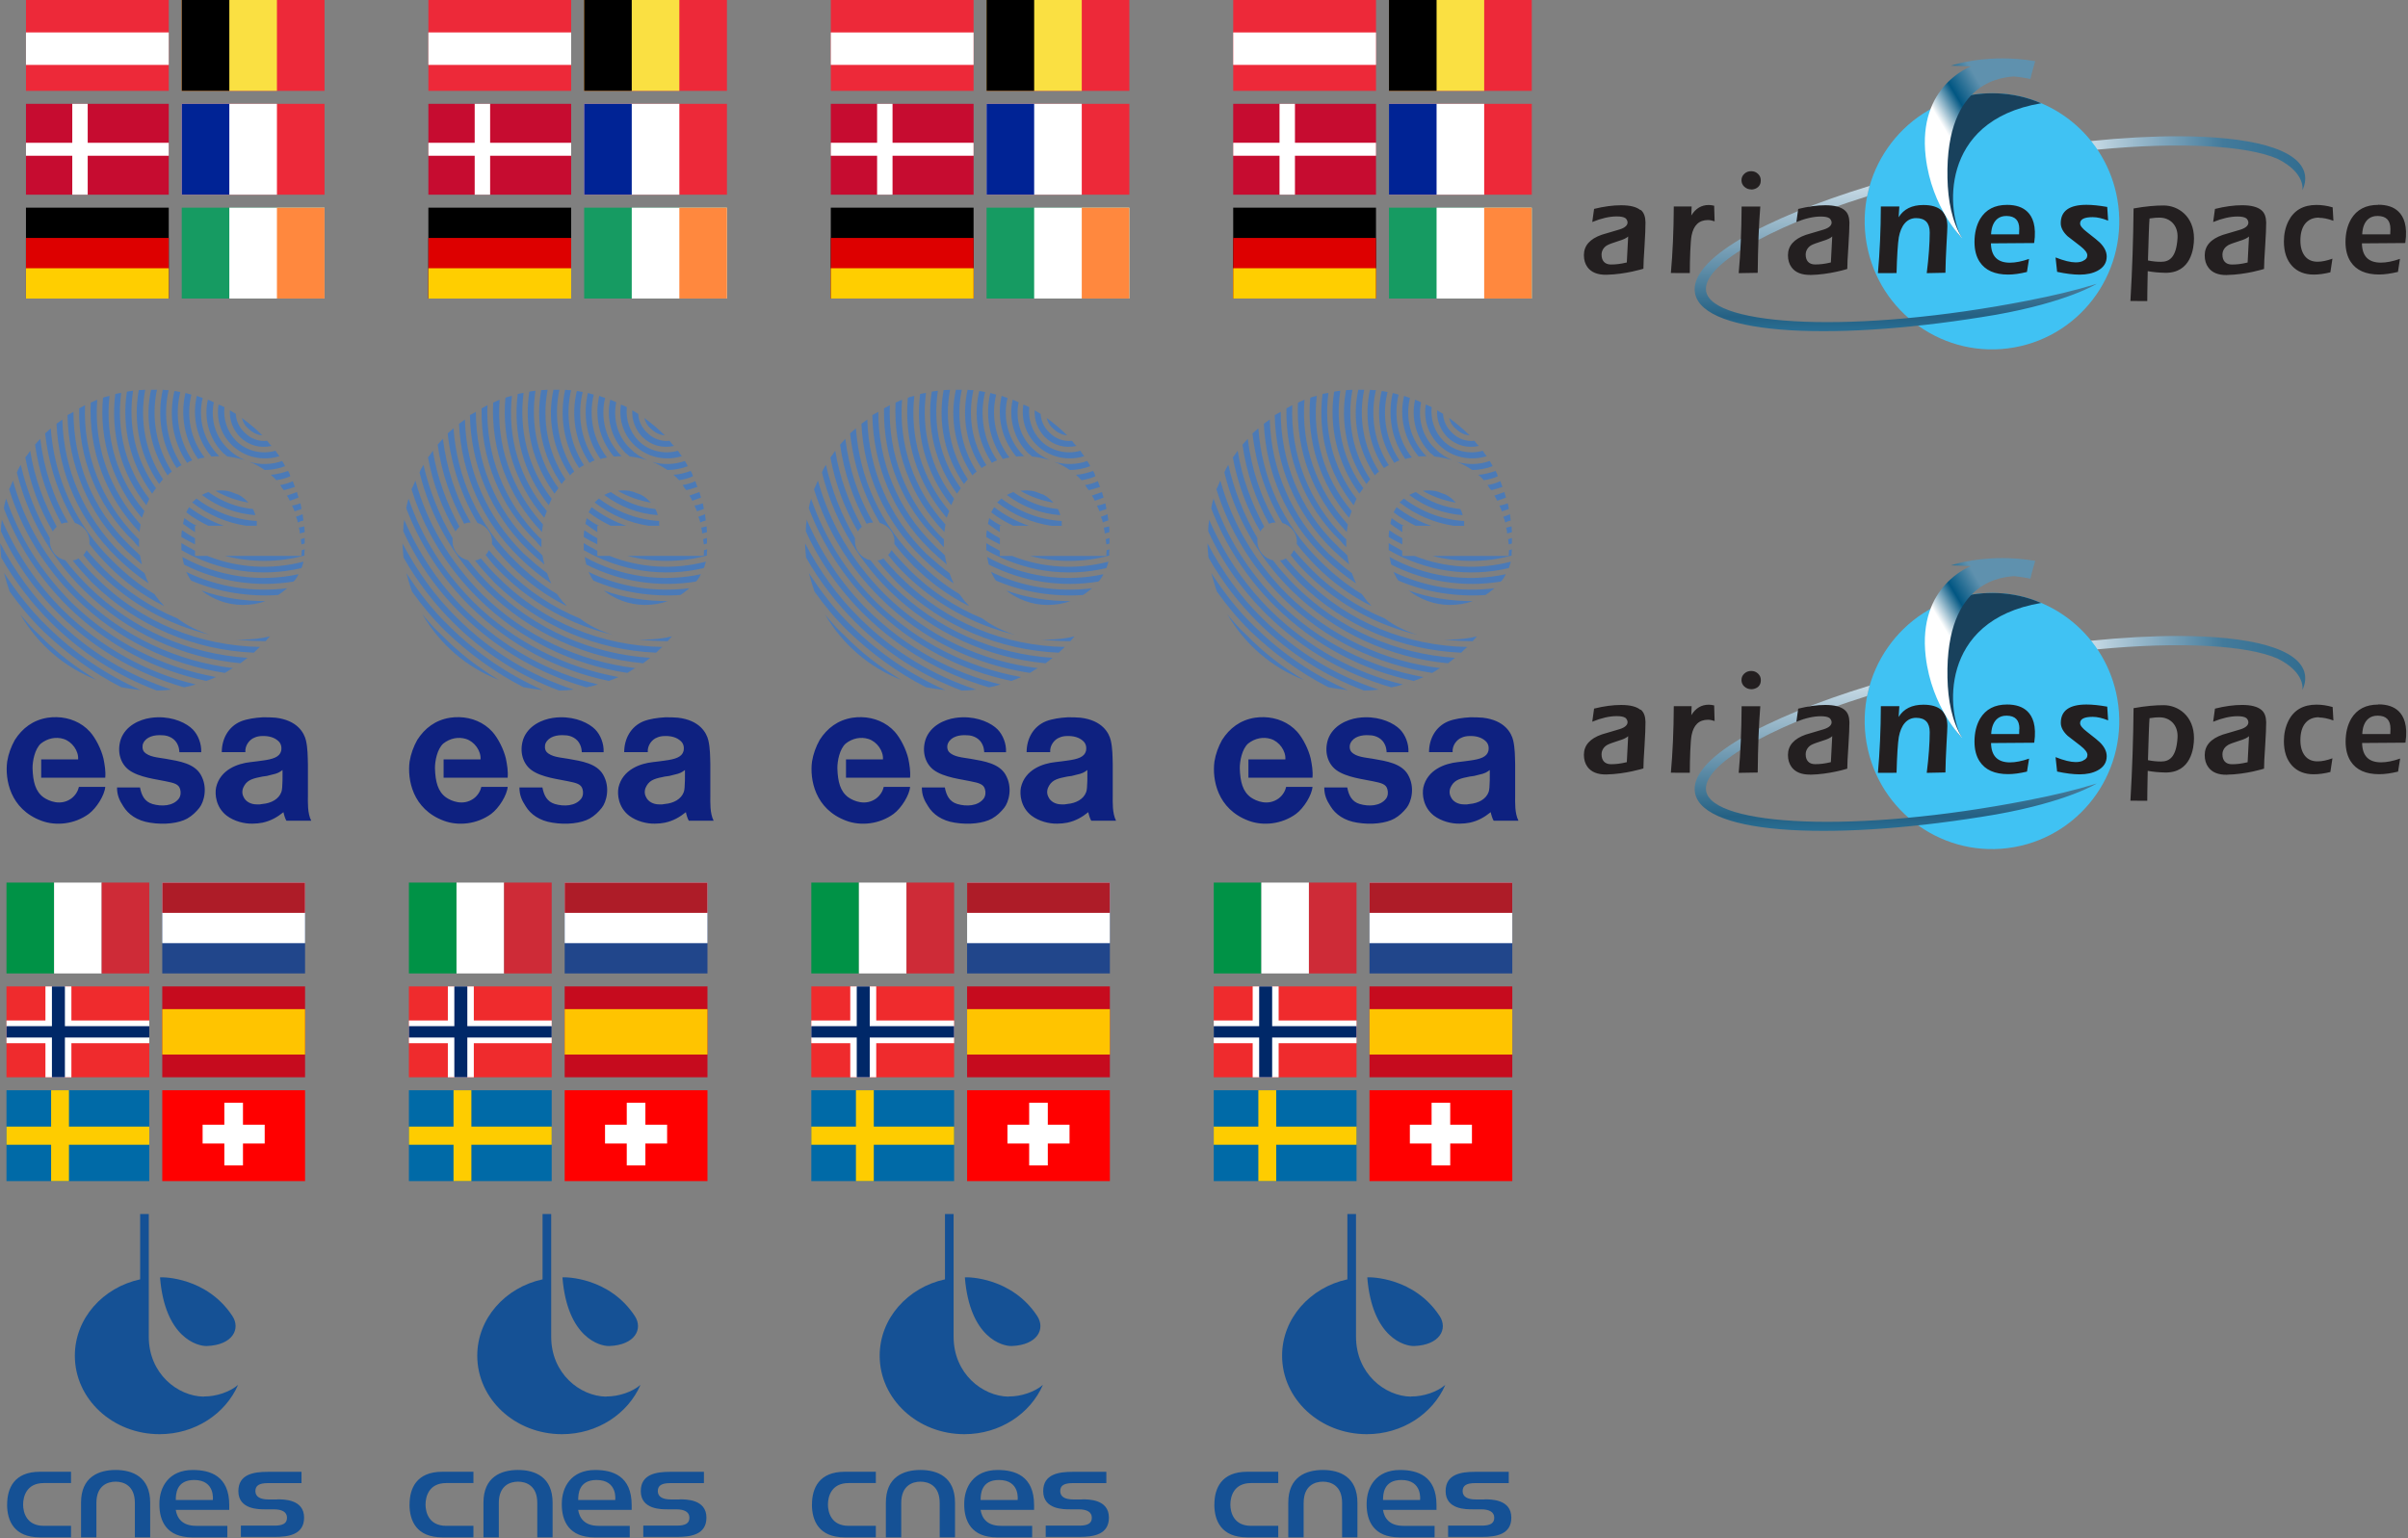 <?xml version="1.0" encoding="UTF-8"?>
<svg xmlns="http://www.w3.org/2000/svg" viewBox="0 0 371 237"><rect x="0" y="0" width="371" height="237" fill="#808080" stroke="none"/><defs><linearGradient id="a" x1="-.001%" x2="100.001%" y1="50.001%" y2="50.001%"><stop stop-color="#C8DBE6" offset="0%"/><stop stop-color="#C8DBE6" offset="0%"/><stop stop-color="#C8DBE6" offset="0%"/><stop stop-color="#C8DBE6" offset="0%"/><stop stop-color="#C8DBE6" offset="0%"/><stop stop-color="#427A9B" offset="61.539%"/><stop stop-color="#427A9B" offset="61.539%"/><stop stop-color="#326D90" offset="100%"/></linearGradient><radialGradient id="b" cx="31.41%" cy="34.652%" r="1.14%" fx="31.41%" fy="34.652%"><stop stop-color="#D9F3FD" offset="0%"/><stop stop-color="#40C2F3" offset="100%"/></radialGradient><linearGradient id="c" x1="50.246%" x2="49.421%" y1="-.004%" y2="100.979%"><stop stop-color="#2C78A0" offset="0%"/><stop stop-color="#2C78A0" offset="0%"/><stop stop-color="#2C78A0" offset="0%"/><stop stop-color="#2C78A0" offset="0%"/><stop stop-color="#2C78A0" offset="0%"/><stop stop-color="#246184" offset="15.935%"/><stop stop-color="#246184" offset="15.935%"/><stop stop-color="#C8DBE6" offset="100%"/><stop stop-color="#C8DBE6" offset="100%"/></linearGradient><linearGradient id="d" x1="63.7%" x2="34.798%" y1="74.265%" y2="47.869%"><stop stop-color="#5F91AE" offset="0%"/><stop stop-color="#025783" offset="49.451%"/><stop stop-color="#025783" offset="49.451%"/><stop stop-color="#FFF" offset="100%"/><stop stop-color="#FFF" offset="100%"/></linearGradient></defs><g fill="none" fill-rule="evenodd"><path fill="#ED2939" d="M4 0h22v14H4z"/><path fill="#FFF" d="M4 5h22v5H4z"/><path fill="#ED2939" d="M28 0h22v14H28z"/><path fill="#FAE042" d="M28 0h14.667v14H28z"/><path fill="#000" d="M28 0h7.333v14H28z"/><path fill="#C60C30" d="M4 16h22v14H4z"/><path fill="#FFF" d="M11.135 16h2.378v14h-2.378z"/><path fill="#FFF" d="M4 22h22v2H4z"/><path fill="#ED2939" d="M28 16h22v14H28z"/><path fill="#FFF" d="M28 16h14.667v14H28z"/><path fill="#002395" d="M28 16h7.333v14H28z"/><path fill="#000" d="M4 32h22v14H4z"/><path fill="#D00" d="M4 36.667h22V46H4z"/><path fill="#FFCE00" d="M4 41.333h22V46H4z"/><path fill="#169B62" d="M28 32h22v14H28z"/><path fill="#FFF" d="M35.333 32H50v14H35.333z"/><path fill="#FF883E" d="M42.667 32H50v14h-7.333z"/><path fill="#009246" d="M1 136h7.333v14H1z"/><path fill="#FFF" d="M8.333 136h7.333v14H8.333z"/><path fill="#CE2B37" d="M15.667 136H23v14h-7.333z"/><path fill="#006AA7" d="M1 168h22v14H1z"/><path fill="#FECC00" d="M7.875 168h2.75v14h-2.75z"/><path fill="#FECC00" d="M1 173.6h22v2.8H1z"/><path fill="#F00" d="M25 168h22v14H25z"/><path fill="#FFF" d="M31.217 173.31h9.565v2.897h-9.565z"/><path fill="#FFF" d="M34.565 169.93h2.87v9.656h-2.87z"/><path fill="#21468B" d="M25 136h22v14H25z"/><path fill="#FFF" d="M25 136h22v9.333H25z"/><path fill="#AE1C28" d="M25 136h22v4.667H25z"/><path fill="#EF2B2D" d="M1 152h22v14H1z"/><path fill="#FFF" d="M7 152h4v14H7z"/><path fill="#FFF" d="M1 157.25h22v3.5H1z"/><path fill="#002868" d="M8 152h2v14H8z"/><path fill="#002868" d="M1 158.125h22v1.75H1z"/><path fill="#C60B1E" d="M25 152h22v14H25z"/><path fill="#FFC400" d="M25 155.5h22v7H25z"/><g fill="#155195"><path d="M17.816 226.512c-2.65 0-5.33 1.096-5.33 5.04v5.34h2.367v-5.302c0-2.662 1.712-3.278 2.963-3.278 1.25 0 2.963.616 2.963 3.278v5.302h2.36v-5.34c0-3.944-2.68-5.04-5.33-5.04zm-16.722 5.333c0 2.508 1.093 5.047 5.03 5.047h4.817v-1.773h-4.2c-2.65 0-3.18-2.06-3.18-3.28 0-1.23.53-3.31 3.18-3.31h4.2v-1.74H6.13c-3.936 0-5.03 2.54-5.03 5.04zm31.7-.71h-5.71c0-.862.06-3.08 2.825-3.08 3.29 0 2.88 3.08 2.88 3.08zm-5.716 1.527h8.242c.007-.282 0-.748 0-.748 0-4.494-2.94-5.4-5.612-5.4-3.756 0-5.15 2.692-5.15 5.188v.145c0 2.508 1.094 5.047 5.03 5.047h5.438v-1.774h-4.822c-2.207 0-2.94-1.272-3.126-2.458zm15.624-1.605h-1.33c-1.245 0-2.024-.397-2.024-1.288 0-.87.61-1.22 1.876-1.23h5.23v-1.74H41.24c-2.116 0-4.516.35-4.516 2.97 0 2.85 3.195 2.81 4.138 2.81h1.33c1.246 0 2.024.4 2.024 1.29 0 .86-.61 1.21-1.875 1.22h-5.23v1.74h5.22c2.12 0 4.52-.35 4.52-2.97 0-2.86-3.19-2.82-4.13-2.82zm-11.315-15.845c-4.004-.058-8.466-3.53-8.466-9.233v-18.9h-1.33v10.06c-5.76 1.25-10.06 6.04-10.06 11.77 0 6.68 5.84 12.09 13.05 12.09 5.48 0 10.16-3.15 12.1-7.6-1.23 1.07-3.35 1.81-5.28 1.79z"/><path d="M24.656 196.834c.552-.067 7.238.02 11.144 5.947 1.315 2 .032 4.49-3.928 4.63-1.413.05-6.465-1.24-7.216-10.57"/></g><path fill="#4B7AB7" d="M22.374 60.066c-.3 0-.698.05-.997.05-.897 4.99.15 10.177 3.14 14.474.25-.296.4-.542.6-.74-2.742-4.1-3.64-9.14-2.743-13.784zm.897 0c-.99 4.446-.09 9.19 2.55 13.19.2-.246.45-.443.65-.59-2.44-3.806-3.19-8.4-2.29-12.6h-.89zm1.8 0c-.89 4.05-.25 8.448 2.15 12.054.25-.148.45-.295.75-.443-2.24-3.458-2.89-7.61-1.99-11.56-.3 0-.59-.002-.89-.05zm-4.58.15c-.3.048-.59.048-.94.146-.84 5.385.5 11.116 3.89 15.71.2-.247.35-.542.6-.84-3.24-4.445-4.33-9.83-3.54-15.017zm6.38.048c-.89 3.704-.3 7.707 1.95 11.066.2-.148.5-.296.8-.395-2.09-3.112-2.74-6.965-1.84-10.523-.3-.048-.59-.148-.89-.148zm-8.22.296c-.3 0-.59.1-.89.15-.74 6.026.8 12.15 4.79 17.14.15-.296.3-.69.45-.987-3.68-4.743-5.08-10.67-4.33-16.303zm9.92 0c-.79 3.408-.2 7.114 1.95 10.177.3-.148.7-.15 1-.247-2.19-2.816-2.84-6.422-2.04-9.682-.3-.1-.6-.15-.9-.248zm-11.71.445c-.4.1-.69.148-.99.296-.6 6.53 1.45 13.2 5.98 18.48.15-.29.25-.69.4-1.03-4.28-5.04-6.08-11.51-5.38-17.73zm13.46 0c-.75 3.21 0 6.67 2.25 9.337.35 0 .75-.05 1.2-.05-2.49-2.47-3.29-5.88-2.54-8.99-.3-.05-.6-.2-.89-.297zm-15.35.593c-.3.148-.7.295-.99.444-.34 7.113 2.15 14.375 7.53 19.958 0-.148 0-.296.05-.444 0-.247.1-.544.1-.74-4.93-5.436-7.22-12.4-6.68-19.218zm17.05 0c-.64 2.816.15 6.027 2.4 8.25.25.148.4.346.6.494.9.1 1.8.296 2.7.543-.95-.395-1.85-.987-2.59-1.728-2.04-1.927-2.69-4.645-2.19-7.164-.29-.148-.59-.296-.89-.395zm1.65.74c-.35 2.174.3 4.547 2.05 6.227 1.95 1.926 4.79 2.518 7.33 1.73-.25-.298-.4-.543-.6-.84-2.09.593-4.43.098-6.08-1.533-1.39-1.432-1.99-3.357-1.79-5.185-.3-.148-.6-.298-.9-.397v-.002zm-20.58.1c-.29.15-.59.345-.89.494-.15 7.41 2.64 14.97 8.42 20.502.2.297.5.593.8.89V83.09c-.05-.05-.15-.15-.2-.15-5.68-5.632-8.42-13.092-8.12-20.502zm22.33.792c-.1 1.432.45 2.964 1.55 4.1 1.35 1.334 3.14 1.778 4.88 1.383-.25-.197-.45-.493-.69-.79-1.24.148-2.54-.297-3.49-1.285-.84-.79-1.29-1.827-1.34-2.864-.3-.148-.6-.394-.89-.542v-.002zm-24.12.245c-.3.148-.6.346-.9.494.15 7.55 3.09 15.06 8.93 20.74.85.79 1.65 1.53 2.55 2.27-.15-.5-.2-.94-.3-1.39-.5-.55-1.1-.99-1.64-1.58-5.78-5.59-8.62-13.09-8.62-20.55zm25.97.94c.15.592.45 1.184 1 1.63.6.59 1.35.988 2.15 1.037-.94-.94-1.99-1.828-3.14-2.667zM9.6 64.66c-.3.198-.597.446-.896.643.35 7.558 3.49 14.97 9.37 20.65 1.5 1.48 3.14 2.815 4.837 3.952-.2-.445-.45-.99-.65-1.58-1.2-.89-2.39-1.93-3.59-3.016-5.78-5.69-8.87-13.1-9.07-20.65zm-1.75 1.335c-.3.297-.598.494-.897.79.546 4.842 2.04 9.485 4.584 13.783 1.24.395 2.24 1.483 2.24 2.817v.443c.89 1.187 1.89 2.274 2.99 3.41 2.54 2.52 5.38 4.595 8.47 6.126v-.05c-.15-.148-.3-.394-.55-.59-.3-.395-.6-.74-.9-1.186-2.246-1.333-4.39-3.063-6.33-4.99C11.56 80.87 8.37 73.556 7.82 66v-.003zm-1.65 1.63c-.3.296-.5.593-.8.89.6 4.297 1.99 8.347 4.084 12.2.3-.146.6-.196 1-.196-2.343-4.01-3.74-8.45-4.286-12.9zm-1.55 1.828c-.25.395-.45.69-.75 1.037.748 4 2.144 7.854 4.237 11.41.15-.295.4-.492.6-.74-1.995-3.703-3.44-7.607-4.09-11.707zm38.83 1.58c-1.65.593-3.39.593-5.04.148.848.3 1.596.75 2.344 1.24 1.048 0 2.145-.2 3.14-.59-.15-.29-.3-.59-.45-.79zm-40.28.593c-.2.346-.45.74-.6 1.186 1.645 6.67 5.084 12.943 10.32 18.13 6.776 6.67 15.35 10.425 24.12 11.264.35-.296.75-.543 1.097-.84-8.97-.592-17.693-4.298-24.522-11.017-1.294-1.29-2.49-2.62-3.54-4.01-1.343-.3-2.39-1.48-2.39-2.97v-.45c-2.094-3.56-3.59-7.41-4.487-11.32zm41.17.94c-.85.296-1.747.543-2.644.593.3.29.6.54.848.83.75-.1 1.5-.3 2.15-.6-.05-.3-.2-.59-.35-.84zM2 74.046c-.2.445-.35.89-.6 1.335 1.944 6.23 5.332 11.91 10.27 16.8 6.53 6.47 14.602 10.23 22.976 11.51.448-.24.798-.54 1.247-.74-8.572-1.03-16.946-4.84-23.575-11.36C7.22 86.5 3.78 80.52 1.99 74.05zm43.11.1c-.598.297-1.295.494-1.943.593.19.29.34.59.59.79.6-.15 1.09-.3 1.69-.5-.15-.3-.2-.6-.35-.89zm-10.74 1.426c-.4-.018-.8.007-1.173.056 1.59.94 3.39 1.53 5.08 1.828-.45-.494-.95-.938-1.55-1.234-.4-.148-.85-.296-1.2-.445-.38-.123-.77-.186-1.17-.204zm-2.27.254c-.4.147-.697.295-.996.443 2.49 1.87 5.33 2.91 8.224 3.11-.05-.3-.2-.65-.35-.94-2.49-.25-4.784-1.14-6.88-2.62zm13.657 0c-.5.147-1.05.394-1.55.542.15.198.3.494.45.79.45-.148.9-.297 1.34-.494-.1-.247-.15-.543-.25-.84v.002zm-44.81.987c-.15.494-.3 1.037-.35 1.53 2.09 5.485 5.38 10.672 9.87 15.12 6.08 5.977 13.45 9.83 21.33 11.46.45-.147.94-.345 1.49-.592-8.18-1.48-15.95-5.33-22.23-11.46C6.32 88.13 2.98 82.74.94 76.82zm29.35 0c-.1.05-.15.15-.25.198-.15.15-.3.3-.45.4 2.54 1.98 5.38 3.16 8.37 3.61h1.59v-.74c-3.29-.19-6.53-1.38-9.27-3.45zm16 .74c-.45.15-.85.298-1.3.347.15.296.25.592.4.89.34-.148.64-.2 1.04-.347 0-.296-.1-.593-.15-.89zm-17.15.594c-.15.197-.3.494-.45.79 1.043.84 2.19 1.482 3.39 2.075h2.39c-1.9-.643-3.69-1.63-5.336-2.865zm17.49 1.086c-.35.15-.646.248-1.045.396.15.29.245.59.3.88.295-.15.592-.25.842-.3 0-.3-.1-.69-.1-.99zm-18.24.593c-.05.296-.15.593-.2.89.6.444 1.245.89 1.844 1.285v-.98h.25c-.7-.34-1.29-.74-1.89-1.18zm-28.11.248c-.1.593-.15 1.186-.15 1.78 2.09 4.642 5.13 8.99 9.02 12.843 5.58 5.484 12.16 9.19 19.19 11.215.6-.1 1.195-.248 1.793-.446-7.427-1.778-14.505-5.63-20.387-11.41-4.185-4.15-7.325-8.992-9.47-13.982zm46.6 1.038c-.3.05-.55.148-.846.197.1.29.15.59.15.89.25-.05.55-.15.75-.2 0-.3-.05-.59-.05-.89zm-18.84.594c-.1.346-.1.74-.1 1.037.7.445 1.447.79 2.095 1.137v-.94c-.648-.345-1.346-.79-1.994-1.233zm18.89 1.186c-.2.05-.35.148-.6.198 0 .198.1.494.1.79.15-.05.4-.05.5-.15v-.838zm-18.99.79v1.086c5.684 3.26 12.26 4.25 18.49 2.768.15-.296.2-.593.3-.89v-.098c-4.884 1.284-10.12.988-14.8-.89h-1.89v-.79c-.65-.394-1.4-.74-2.096-1.187zm-27.91.05c0 .74.1 1.48.15 2.172 2.05 3.606 4.64 7.016 7.73 10.08 4.783 4.742 10.316 8.2 16.247 10.423.75 0 1.496-.05 2.244-.15-6.53-2.123-12.66-5.778-17.89-10.965C4.98 91.832 2.23 87.88.04 83.73zm46.9.888c-.1.1-.296.1-.446.15 0 .296-.05.592-.05.888H34.68c3.99 1.037 8.227 1.037 12.214-.05 0-.297 0-.593.05-.988zm-33.593.15c-.15.296-.3.542-.5.74.8 1.037 1.644 2.025 2.64 2.963 4.835 4.742 10.666 7.855 16.896 9.337-1.896-.593-3.54-1.382-5.035-2.518-4.087-1.68-7.925-4.2-11.215-7.46-.95-.988-1.945-2.025-2.79-3.063zm14.75 1.036c.1.444.15.84.25 1.185 5.23 2.67 11.21 3.56 16.895 2.62.05-.1.05-.1.15-.15.2-.29.45-.59.6-.98-5.98 1.29-12.41.4-17.9-2.66zm-16 .247c-.25.148-.6.297-.9.297.9 1.185 1.945 2.27 2.99 3.407 6.98 6.817 15.85 10.423 24.92 10.818.3-.296.6-.592.948-.89-9.17-.148-18.244-3.705-25.17-10.62-1-.94-1.896-1.977-2.79-3.014l-.005.01zm16.6 2.075c.25.494.45.938.75 1.332 4.285 1.828 8.92 2.52 13.406 2.223.5-.296.946-.692 1.394-1.038-5.235.643-10.67-.147-15.55-2.52v.003zm-28.06.196c.25.988.55 1.926.847 2.815 1.55 2.17 3.19 4.15 5.14 6.07 3.69 3.55 7.73 6.47 12.07 8.69 1 .19 2.05.34 2.99.44-5.23-2.33-10.12-5.58-14.35-9.78-2.64-2.52-4.78-5.34-6.68-8.25zm30.404 2.668c1.695 1.333 3.938 2.222 6.33 2.222 1.297 0 2.49-.196 3.54-.592-3.39 0-6.68-.495-9.87-1.63zm-27.9 3.706c2.69 4.594 6.78 8.15 11.764 10.077-3.19-1.927-6.18-4.2-8.87-6.966-1.047-.94-1.944-1.98-2.89-3.12zm38.43 3.36c-1.346.344-2.84.493-4.337.493h-.74c1.45.15 2.94.25 4.44.25.2-.24.45-.54.65-.74z"/><path fill="#0E2180" d="M8.718 110.51c-.454-.01-.914.017-1.373.085-2.27.36-3.906 1.62-5.057 3.42-.574 1.02-1 2.19-1.18 3.332-.364 2.73.424 7.322 5.27 9.123 2.24.84 5.115.54 7.295-1.05 1.212-.9 2.453-2.912 2.544-4.172H12.16c-.12.54-.454 1.26-1.18 1.8-1.636 1.17-3.453.39-4.27-.18-1.242-.9-1.635-2.4-1.696-4.5 0-1.112.333-2.912 1.272-3.782 1.06-.84 2.332-1.08 3.512-.72 1.333.42 2.332 1.86 2.24 3.15h-5.69v2.82h9.87c.09-1.02-.09-2.01-.273-2.94-.333-1.413-1.182-3.122-2.09-4.142-1.304-1.44-3.168-2.204-5.136-2.247v.002zm15.57.018c-.36.01-.73.04-1.108.097-1.635.24-3.815 1.17-4.572 3.3-.636 1.98 0 3.782 1.242 4.713 1.544 1.17 4.45 1.47 5.63 1.74 1.363.27 2.06.45 2.272 1.23.15.48.09 1.08-.213 1.47-.88 1.14-2.64 1.23-4.06.81-1.18-.36-1.67-1.29-1.91-2.55h-3.54c0 1.17.36 1.98.97 2.91.75 1.232 2.12 2.222 4.12 2.522 2.18.36 4.42.09 5.72-.63.79-.45 1.36-1.02 1.87-1.65.72-.9 1.36-3.15.21-5.132-1-1.71-3.27-2.07-5.36-2.43-1.21-.21-2.63-.27-3.36-1.08-.3-.36-.3-.99-.12-1.35.48-.99 1.72-1.29 2.9-1.2 1.03 0 2 .54 2.39 1.44.18.36.24.75.27 1.17H31c.064-1.318-.482-2.67-1.3-3.51-.926-.944-2.92-1.935-5.43-1.867zm16.15.007c-1.12.06-2.332.24-3.27.6-2 .81-2.998 2.732-2.998 4.77h3.634c-.09-1.048.665-1.98 1.423-2.25.302-.15.756-.24 1.21-.24.91-.028 1.817.182 2.453.782.424.39.545.93.424 1.53-.242.932-1.272 1.26-2.876 1.472-.545.09-1.18.15-1.878.24-1.907.21-4.632 1.14-5.267 3.9-.212 1.08-.03 3.06 1.634 4.35 1.15.87 2.725 1.26 3.967 1.23.545 0 1.088-.06 1.543-.15 1.27-.27 2.27-.84 3.24-1.62.03.24.272 1.08.454 1.32h3.82c-.6-1.17-.51-2.88-.51-3.84v-4.83c-.03-1.26-.03-2.52-.3-3.69-.27-1.18-1.33-3.13-4.69-3.52-.63-.06-1.3-.06-2-.06h.01zm3.088 8.102c0 .36.06 2.912-.18 3.422-.395 1.08-1.546 1.71-2.908 1.83-.273.06-.576.09-.91.06-.906 0-1.694-.45-1.997-1.14-.36-.66-.15-1.35.1-1.74.55-.96 1.49-1.14 2.82-1.41.43-.03.88-.12 1.37-.27 1-.21 1.24-.39 1.73-.75v-.01z"/><path fill="#ED2939" d="M190 0h22v14h-22z"/><path fill="#FFF" d="M190 5h22v5h-22z"/><path fill="#ED2939" d="M214 0h22v14h-22z"/><path fill="#FAE042" d="M214 0h14.667v14H214z"/><path fill="#000" d="M214 0h7.333v14H214z"/><path fill="#C60C30" d="M190 16h22v14h-22z"/><path fill="#FFF" d="M197.135 16h2.378v14h-2.378z"/><path fill="#FFF" d="M190 22h22v2h-22z"/><path fill="#ED2939" d="M214 16h22v14h-22z"/><path fill="#FFF" d="M214 16h14.667v14H214z"/><path fill="#002395" d="M214 16h7.333v14H214z"/><path fill="#000" d="M190 32h22v14h-22z"/><path fill="#D00" d="M190 36.667h22V46h-22z"/><path fill="#FFCE00" d="M190 41.333h22V46h-22z"/><path fill="#169B62" d="M214 32h22v14h-22z"/><path fill="#FFF" d="M221.333 32H236v14h-14.667z"/><path fill="#FF883E" d="M228.667 32H236v14h-7.333z"/><path fill="#009246" d="M187 136h7.333v14H187z"/><path fill="#FFF" d="M194.333 136h7.333v14h-7.333z"/><path fill="#CE2B37" d="M201.667 136H209v14h-7.333z"/><path fill="#006AA7" d="M187 168h22v14h-22z"/><path fill="#FECC00" d="M193.875 168h2.75v14h-2.75z"/><path fill="#FECC00" d="M187 173.6h22v2.8h-22z"/><path fill="#F00" d="M211 168h22v14h-22z"/><path fill="#FFF" d="M217.217 173.31h9.565v2.897h-9.565z"/><path fill="#FFF" d="M220.565 169.93h2.87v9.656h-2.87z"/><path fill="#21468B" d="M211 136h22v14h-22z"/><path fill="#FFF" d="M211 136h22v9.333h-22z"/><path fill="#AE1C28" d="M211 136h22v4.667h-22z"/><path fill="#EF2B2D" d="M187 152h22v14h-22z"/><path fill="#FFF" d="M193 152h4v14h-4z"/><path fill="#FFF" d="M187 157.25h22v3.5h-22z"/><path fill="#002868" d="M194 152h2v14h-2z"/><path fill="#002868" d="M187 158.125h22v1.75h-22z"/><path fill="#C60B1E" d="M211 152h22v14h-22z"/><path fill="#FFC400" d="M211 155.5h22v7h-22z"/><g fill="#155195"><path d="M203.816 226.512c-2.65 0-5.33 1.096-5.33 5.04v5.34h2.367v-5.302c0-2.662 1.712-3.278 2.963-3.278 1.25 0 2.963.616 2.963 3.278v5.302h2.36v-5.34c0-3.944-2.68-5.04-5.33-5.04zm-16.722 5.333c0 2.508 1.093 5.047 5.03 5.047h4.817v-1.773h-4.2c-2.65 0-3.18-2.06-3.18-3.28 0-1.23.53-3.31 3.18-3.31h4.2v-1.74h-4.81c-3.93 0-5.03 2.54-5.03 5.04zm31.7-.71h-5.71c0-.862.06-3.08 2.825-3.08 3.29 0 2.88 3.08 2.88 3.08zm-5.716 1.527h8.242c.007-.282 0-.748 0-.748 0-4.494-2.94-5.4-5.612-5.4-3.756 0-5.15 2.692-5.15 5.188v.145c0 2.508 1.094 5.047 5.03 5.047h5.438v-1.774h-4.822c-2.207 0-2.94-1.272-3.126-2.458zm15.624-1.605h-1.33c-1.245 0-2.024-.397-2.024-1.288 0-.87.61-1.22 1.876-1.23h5.23v-1.74h-5.212c-2.116 0-4.516.35-4.516 2.97 0 2.85 3.195 2.81 4.138 2.81h1.33c1.246 0 2.024.4 2.024 1.29 0 .86-.61 1.21-1.875 1.22h-5.232v1.74h5.22c2.12 0 4.52-.35 4.52-2.97 0-2.86-3.19-2.82-4.13-2.82zm-11.315-15.845c-4.004-.058-8.466-3.53-8.466-9.233v-18.9h-1.33v10.06c-5.76 1.25-10.06 6.04-10.06 11.77 0 6.68 5.84 12.09 13.05 12.09 5.48 0 10.16-3.15 12.1-7.6-1.23 1.07-3.35 1.81-5.28 1.79z"/><path d="M210.656 196.834c.552-.067 7.238.02 11.144 5.947 1.315 2 .032 4.49-3.928 4.63-1.413.05-6.465-1.24-7.216-10.57"/></g><path fill="#4B7AB7" d="M208.374 60.066c-.3 0-.698.05-.997.05-.897 4.99.15 10.177 3.14 14.474.25-.296.4-.542.6-.74-2.742-4.1-3.64-9.14-2.743-13.784zm.897 0c-.99 4.446-.09 9.19 2.55 13.19.2-.246.45-.443.65-.59-2.44-3.806-3.19-8.4-2.29-12.6h-.89zm1.8 0c-.89 4.05-.25 8.448 2.15 12.054.25-.148.45-.295.75-.443-2.24-3.458-2.89-7.61-1.99-11.56-.3 0-.59-.002-.89-.05zm-4.58.15c-.3.048-.59.048-.94.146-.84 5.385.5 11.116 3.89 15.71.2-.247.35-.542.6-.84-3.24-4.445-4.33-9.83-3.54-15.017zm6.38.048c-.89 3.704-.3 7.707 1.95 11.066.2-.148.5-.296.8-.395-2.09-3.112-2.74-6.965-1.84-10.523-.3-.048-.59-.148-.89-.148zm-8.22.296c-.3 0-.59.1-.89.15-.74 6.026.8 12.15 4.79 17.14.15-.296.3-.69.45-.987-3.68-4.743-5.08-10.67-4.33-16.303zm9.92 0c-.79 3.408-.2 7.114 1.95 10.177.3-.148.7-.15 1-.247-2.19-2.816-2.84-6.422-2.04-9.682-.3-.1-.6-.15-.9-.248zm-11.71.445c-.4.1-.69.148-.99.296-.6 6.53 1.45 13.2 5.98 18.48.15-.29.25-.69.4-1.03-4.28-5.04-6.08-11.51-5.38-17.73zm13.46 0c-.75 3.21 0 6.67 2.25 9.337.35 0 .75-.05 1.2-.05-2.49-2.47-3.29-5.88-2.54-8.99-.3-.05-.6-.2-.89-.297zm-15.35.593c-.3.148-.7.295-.99.444-.34 7.113 2.15 14.375 7.53 19.958 0-.148 0-.296.05-.444 0-.247.1-.544.1-.74-4.93-5.436-7.22-12.4-6.68-19.218zm17.05 0c-.64 2.816.15 6.027 2.4 8.25.25.148.4.346.6.494.9.1 1.8.296 2.7.543-.95-.395-1.85-.987-2.59-1.728-2.04-1.927-2.69-4.645-2.19-7.164-.29-.148-.59-.296-.89-.395zm1.65.74c-.35 2.174.3 4.547 2.05 6.227 1.95 1.926 4.79 2.518 7.33 1.73-.25-.298-.4-.543-.6-.84-2.09.593-4.43.098-6.08-1.533-1.39-1.432-1.99-3.357-1.79-5.185-.3-.148-.6-.298-.9-.397v-.002zm-20.58.1c-.29.15-.59.345-.89.494-.15 7.41 2.64 14.97 8.42 20.502.2.297.5.593.8.89V83.09c-.05-.05-.15-.15-.2-.15-5.68-5.632-8.42-13.092-8.12-20.502zm22.33.792c-.1 1.432.45 2.964 1.55 4.1 1.35 1.334 3.14 1.778 4.88 1.383-.25-.197-.45-.493-.69-.79-1.24.148-2.54-.297-3.49-1.285-.84-.79-1.29-1.827-1.34-2.864-.3-.148-.6-.394-.89-.542v-.002zm-24.12.245c-.3.148-.6.346-.9.494.15 7.55 3.09 15.06 8.93 20.74.85.79 1.65 1.53 2.55 2.27-.15-.5-.2-.94-.3-1.39-.5-.55-1.1-.99-1.64-1.58-5.78-5.59-8.62-13.09-8.62-20.55zm25.97.94c.15.592.45 1.184 1 1.63.6.59 1.35.988 2.15 1.037-.94-.94-1.99-1.828-3.14-2.667zm-27.66.245c-.3.198-.6.446-.89.643.35 7.558 3.49 14.97 9.37 20.65 1.5 1.48 3.14 2.815 4.84 3.952-.2-.445-.44-.99-.64-1.58-1.19-.89-2.39-1.93-3.59-3.016-5.78-5.69-8.87-13.1-9.07-20.65zm-1.74 1.335c-.3.297-.6.494-.9.79.55 4.842 2.05 9.485 4.59 13.783 1.25.395 2.24 1.483 2.24 2.817v.443c.9 1.187 1.89 2.274 2.99 3.41 2.54 2.52 5.38 4.595 8.47 6.126v-.05c-.15-.148-.3-.394-.55-.59-.29-.395-.59-.74-.89-1.186-2.24-1.333-4.39-3.063-6.33-4.99-5.88-5.68-9.07-12.993-9.62-20.55v-.003zm-1.64 1.63c-.3.296-.5.593-.8.89.6 4.297 1.99 8.347 4.09 12.2.3-.146.6-.196 1-.196-2.34-4.01-3.73-8.45-4.28-12.9zm-1.55 1.828c-.25.395-.45.69-.74 1.037.75 4 2.15 7.854 4.24 11.41.15-.295.4-.492.6-.74-1.99-3.703-3.44-7.607-4.09-11.707zm38.83 1.58c-1.64.593-3.39.593-5.03.148.85.3 1.6.75 2.35 1.24 1.04 0 2.14-.2 3.14-.59-.15-.29-.3-.59-.45-.79zm-40.27.593c-.2.346-.45.74-.6 1.186 1.65 6.67 5.09 12.943 10.32 18.13 6.78 6.67 15.35 10.425 24.13 11.264.35-.296.75-.543 1.09-.84-8.97-.592-17.69-4.298-24.52-11.017-1.29-1.29-2.49-2.62-3.54-4.01-1.34-.3-2.39-1.48-2.39-2.97v-.45c-2.09-3.56-3.59-7.41-4.49-11.32zm41.17.94c-.84.296-1.74.543-2.64.593.3.29.6.54.85.83.75-.1 1.5-.3 2.14-.6-.05-.3-.2-.59-.35-.84zm-42.4 1.48c-.2.445-.35.89-.6 1.335 1.95 6.23 5.33 11.91 10.27 16.8 6.53 6.47 14.61 10.23 22.98 11.51.45-.24.8-.54 1.25-.74-8.57-1.03-16.95-4.84-23.57-11.36-5.08-5.09-8.52-11.06-10.32-17.54zm43.11.1c-.6.297-1.29.494-1.94.593.2.29.35.59.6.79.6-.15 1.1-.3 1.7-.5-.14-.3-.19-.6-.34-.89zm-10.74 1.426c-.4-.018-.8.007-1.17.056 1.6.94 3.39 1.53 5.09 1.828-.45-.494-.95-.938-1.54-1.234-.4-.148-.843-.296-1.192-.445-.373-.123-.77-.186-1.17-.204zm-2.27.254c-.4.147-.69.295-.99.443 2.49 1.87 5.34 2.91 8.23 3.11-.05-.3-.2-.65-.35-.94-2.5-.25-4.79-1.14-6.88-2.62zm13.66 0c-.5.147-1.04.394-1.54.542.15.198.3.494.45.79.45-.148.9-.297 1.35-.494-.1-.247-.15-.543-.25-.84v.002zm-44.8.987c-.15.494-.3 1.037-.35 1.53 2.09 5.485 5.38 10.672 9.87 15.12 6.08 5.977 13.45 9.83 21.33 11.46.45-.147.94-.345 1.49-.592-8.18-1.48-15.95-5.33-22.23-11.46-4.74-4.74-8.08-10.12-10.12-16.05zm29.35 0c-.1.05-.15.15-.25.198-.15.15-.3.3-.45.4 2.54 1.98 5.38 3.16 8.37 3.61h1.59v-.74c-3.29-.19-6.53-1.38-9.27-3.45zm15.99.74c-.45.15-.85.298-1.3.347.15.296.25.592.4.89.35-.148.64-.2 1.04-.347 0-.296-.1-.593-.15-.89zm-17.14.594c-.15.197-.3.494-.45.79 1.04.84 2.19 1.482 3.39 2.075h2.39c-1.9-.643-3.69-1.63-5.33-2.865zm17.49 1.086c-.35.15-.65.248-1.05.396.15.29.24.59.3.88.29-.15.59-.25.84-.3 0-.3-.1-.69-.1-.99zm-18.25.593c-.05.296-.15.593-.2.89.6.444 1.24.89 1.84 1.285v-.98h.25c-.7-.34-1.3-.74-1.9-1.18zm-28.11.248c-.1.593-.15 1.186-.15 1.78 2.09 4.642 5.13 8.99 9.02 12.843 5.58 5.484 12.16 9.19 19.19 11.215.6-.1 1.19-.248 1.79-.446-7.43-1.778-14.5-5.63-20.39-11.41-4.19-4.15-7.33-8.992-9.47-13.982zm46.6 1.038c-.3.05-.55.148-.85.197.1.29.15.59.15.89.25-.05.54-.15.74-.2 0-.3-.05-.59-.05-.89zm-18.84.594c-.1.346-.1.74-.1 1.037.69.445 1.44.79 2.09 1.137v-.94c-.65-.345-1.35-.79-1.99-1.233zm18.89 1.186c-.2.05-.35.148-.6.198 0 .198.1.494.1.79.15-.05.4-.05.49-.15v-.838zm-18.99.79v1.086c5.68 3.26 12.26 4.25 18.49 2.768.15-.296.2-.593.3-.89v-.098c-4.89 1.284-10.12.988-14.81-.89h-1.9v-.79c-.65-.394-1.4-.74-2.1-1.187zm-27.92.05c0 .74.1 1.48.15 2.172 2.04 3.607 4.63 7.016 7.72 10.08 4.78 4.742 10.32 8.2 16.25 10.423.75 0 1.5-.05 2.24-.15-6.53-2.123-12.66-5.778-17.89-10.965-3.54-3.46-6.28-7.412-8.47-11.562zm46.9.888c-.1.1-.3.1-.45.15 0 .296-.05.592-.05.888h-11.76c3.99 1.037 8.22 1.037 12.21-.05 0-.297 0-.593.05-.988zm-33.6.15c-.15.296-.3.542-.5.74.8 1.037 1.65 2.025 2.64 2.963 4.84 4.742 10.67 7.855 16.9 9.337-1.89-.593-3.53-1.382-5.03-2.518-4.09-1.68-7.92-4.2-11.21-7.46-.95-.988-1.943-2.025-2.79-3.063zm14.75 1.036c.1.444.15.84.25 1.185 5.24 2.67 11.22 3.56 16.9 2.62.05-.1.05-.1.15-.15.2-.29.45-.59.6-.98-5.98 1.29-12.41.4-17.89-2.66zm-16 .247c-.24.148-.59.297-.89.297.9 1.185 1.95 2.27 2.99 3.407 6.98 6.817 15.85 10.423 24.93 10.818.3-.296.6-.592.95-.89-9.17-.148-18.24-3.705-25.17-10.62-1-.94-1.895-1.977-2.79-3.014v.01zm16.6 2.075c.25.494.45.938.75 1.332 4.29 1.828 8.92 2.52 13.41 2.223.5-.296.95-.692 1.4-1.038-5.23.643-10.663-.147-15.55-2.52v.003zm-28.06.196c.25.988.55 1.926.85 2.815 1.54 2.17 3.19 4.15 5.13 6.07 3.69 3.55 7.73 6.47 12.06 8.69 1 .19 2.048.34 2.99.44-5.23-2.33-10.12-5.58-14.35-9.78-2.64-2.52-4.78-5.34-6.68-8.25zm30.41 2.668c1.69 1.333 3.93 2.222 6.33 2.222 1.29 0 2.49-.196 3.535-.592-3.39 0-6.68-.495-9.864-1.63zm-27.92 3.706c2.69 4.594 6.78 8.15 11.76 10.077-3.19-1.927-6.18-4.2-8.873-6.966-1.047-.94-1.944-1.98-2.89-3.12zm38.43 3.36c-1.35.344-2.842.493-4.34.493h-.744c1.45.15 2.94.25 4.44.25.2-.24.45-.54.65-.74z"/><path fill="#0E2180" d="M194.718 110.51c-.454-.01-.914.017-1.373.085-2.27.36-3.906 1.62-5.057 3.42-.574 1.02-1 2.19-1.18 3.332-.364 2.73.424 7.322 5.27 9.123 2.24.84 5.115.54 7.295-1.05 1.212-.9 2.453-2.912 2.544-4.172h-4.057c-.12.54-.454 1.26-1.18 1.8-1.636 1.17-3.453.39-4.27-.18-1.242-.9-1.635-2.4-1.696-4.5 0-1.112.333-2.912 1.272-3.782 1.06-.84 2.332-1.08 3.512-.72 1.333.42 2.332 1.86 2.24 3.15h-5.692v2.82h9.87c.09-1.02-.09-2.01-.272-2.94-.333-1.413-1.182-3.122-2.09-4.142-1.304-1.44-3.168-2.204-5.136-2.247v.002zm15.57.018c-.36.01-.73.04-1.108.097-1.635.24-3.815 1.17-4.572 3.3-.636 1.98 0 3.782 1.242 4.713 1.544 1.17 4.45 1.47 5.63 1.74 1.363.27 2.06.45 2.272 1.23.15.48.09 1.08-.213 1.47-.88 1.14-2.64 1.23-4.06.81-1.18-.36-1.67-1.29-1.91-2.55h-3.54c0 1.17.36 1.98.97 2.91.75 1.232 2.12 2.222 4.12 2.522 2.18.36 4.42.09 5.72-.63.79-.45 1.36-1.02 1.87-1.65.72-.9 1.36-3.15.21-5.132-1-1.71-3.27-2.07-5.36-2.43-1.21-.21-2.64-.27-3.36-1.08-.31-.36-.31-.99-.12-1.35.48-.99 1.72-1.29 2.9-1.2 1.03 0 2 .54 2.39 1.44.18.36.24.75.27 1.17H217c.063-1.318-.483-2.67-1.3-3.51-.927-.944-2.92-1.935-5.432-1.867zm16.15.007c-1.12.06-2.332.24-3.27.6-2 .81-2.998 2.732-2.998 4.77h3.634c-.09-1.048.665-1.98 1.423-2.25.302-.15.756-.24 1.21-.24.91-.028 1.817.182 2.453.782.424.39.545.93.424 1.53-.242.932-1.272 1.26-2.876 1.472-.545.09-1.18.15-1.878.24-1.907.21-4.632 1.14-5.267 3.9-.212 1.08-.03 3.06 1.634 4.35 1.15.87 2.725 1.26 3.967 1.23.545 0 1.088-.06 1.543-.15 1.27-.27 2.27-.84 3.24-1.62.03.24.272 1.08.454 1.32h3.82c-.6-1.17-.51-2.88-.51-3.84v-4.83c-.03-1.26-.03-2.52-.3-3.69-.27-1.18-1.33-3.13-4.69-3.52-.63-.06-1.3-.06-2-.06h.01zm3.088 8.102c0 .36.06 2.912-.18 3.422-.395 1.08-1.546 1.71-2.908 1.83-.273.06-.576.09-.91.06-.906 0-1.694-.45-1.997-1.14-.36-.66-.15-1.35.1-1.74.55-.96 1.49-1.14 2.82-1.41.43-.03.88-.12 1.37-.27 1-.21 1.24-.39 1.73-.75v-.01z"/><path fill="#ED2939" d="M128 0h22v14h-22z"/><path fill="#FFF" d="M128 5h22v5h-22z"/><path fill="#ED2939" d="M152 0h22v14h-22z"/><path fill="#FAE042" d="M152 0h14.667v14H152z"/><path fill="#000" d="M152 0h7.333v14H152z"/><path fill="#C60C30" d="M128 16h22v14h-22z"/><path fill="#FFF" d="M135.135 16h2.378v14h-2.378z"/><path fill="#FFF" d="M128 22h22v2h-22z"/><path fill="#ED2939" d="M152 16h22v14h-22z"/><path fill="#FFF" d="M152 16h14.667v14H152z"/><path fill="#002395" d="M152 16h7.333v14H152z"/><path fill="#000" d="M128 32h22v14h-22z"/><path fill="#D00" d="M128 36.667h22V46h-22z"/><path fill="#FFCE00" d="M128 41.333h22V46h-22z"/><path fill="#169B62" d="M152 32h22v14h-22z"/><path fill="#FFF" d="M159.333 32H174v14h-14.667z"/><path fill="#FF883E" d="M166.667 32H174v14h-7.333z"/><path fill="#009246" d="M125 136h7.333v14H125z"/><path fill="#FFF" d="M132.333 136h7.333v14h-7.333z"/><path fill="#CE2B37" d="M139.667 136H147v14h-7.333z"/><path fill="#006AA7" d="M125 168h22v14h-22z"/><path fill="#FECC00" d="M131.875 168h2.75v14h-2.75z"/><path fill="#FECC00" d="M125 173.6h22v2.8h-22z"/><path fill="#F00" d="M149 168h22v14h-22z"/><path fill="#FFF" d="M155.217 173.31h9.565v2.897h-9.565z"/><path fill="#FFF" d="M158.565 169.93h2.87v9.656h-2.87z"/><path fill="#21468B" d="M149 136h22v14h-22z"/><path fill="#FFF" d="M149 136h22v9.333h-22z"/><path fill="#AE1C28" d="M149 136h22v4.667h-22z"/><path fill="#EF2B2D" d="M125 152h22v14h-22z"/><path fill="#FFF" d="M131 152h4v14h-4z"/><path fill="#FFF" d="M125 157.25h22v3.5h-22z"/><path fill="#002868" d="M132 152h2v14h-2z"/><path fill="#002868" d="M125 158.125h22v1.75h-22z"/><path fill="#C60B1E" d="M149 152h22v14h-22z"/><path fill="#FFC400" d="M149 155.5h22v7h-22z"/><g fill="#155195"><path d="M141.816 226.512c-2.65 0-5.33 1.096-5.33 5.04v5.34h2.367v-5.302c0-2.662 1.712-3.278 2.963-3.278 1.25 0 2.963.616 2.963 3.278v5.302h2.36v-5.34c0-3.944-2.68-5.04-5.33-5.04zm-16.722 5.333c0 2.508 1.093 5.047 5.03 5.047h4.817v-1.773h-4.2c-2.65 0-3.18-2.06-3.18-3.28 0-1.23.53-3.31 3.18-3.31h4.2v-1.74h-4.81c-3.93 0-5.03 2.54-5.03 5.04zm31.7-.71h-5.71c0-.862.06-3.08 2.825-3.08 3.29 0 2.88 3.08 2.88 3.08zm-5.716 1.527h8.242c.007-.282 0-.748 0-.748 0-4.494-2.94-5.4-5.612-5.4-3.756 0-5.15 2.692-5.15 5.188v.145c0 2.508 1.094 5.047 5.03 5.047h5.438v-1.774h-4.822c-2.207 0-2.94-1.272-3.126-2.458zm15.624-1.605h-1.33c-1.245 0-2.024-.397-2.024-1.288 0-.87.61-1.22 1.876-1.23h5.23v-1.74h-5.212c-2.116 0-4.516.35-4.516 2.97 0 2.85 3.195 2.81 4.138 2.81h1.33c1.246 0 2.024.4 2.024 1.29 0 .86-.61 1.21-1.875 1.22h-5.232v1.74h5.22c2.12 0 4.52-.35 4.52-2.97 0-2.86-3.19-2.82-4.13-2.82zm-11.315-15.845c-4.004-.058-8.466-3.53-8.466-9.233v-18.9h-1.33v10.06c-5.76 1.25-10.06 6.04-10.06 11.77 0 6.68 5.84 12.09 13.05 12.09 5.48 0 10.16-3.15 12.1-7.6-1.23 1.07-3.35 1.81-5.28 1.79z"/><path d="M148.656 196.834c.552-.067 7.238.02 11.144 5.947 1.315 2 .032 4.49-3.928 4.63-1.413.05-6.465-1.24-7.216-10.57"/></g><path fill="#4B7AB7" d="M146.374 60.066c-.3 0-.698.05-.997.05-.897 4.99.15 10.177 3.14 14.474.25-.296.4-.542.6-.74-2.742-4.1-3.64-9.14-2.743-13.784zm.897 0c-.99 4.446-.09 9.19 2.55 13.19.2-.246.45-.443.65-.59-2.44-3.806-3.19-8.4-2.29-12.6h-.89zm1.8 0c-.89 4.05-.25 8.448 2.15 12.054.25-.148.45-.295.75-.443-2.24-3.458-2.89-7.61-1.99-11.56-.3 0-.59-.002-.89-.05zm-4.58.15c-.3.048-.59.048-.94.146-.84 5.385.5 11.116 3.89 15.71.2-.247.35-.542.6-.84-3.24-4.445-4.33-9.83-3.54-15.017zm6.38.048c-.89 3.704-.3 7.707 1.95 11.066.2-.148.5-.296.8-.395-2.09-3.112-2.74-6.965-1.84-10.523-.3-.048-.59-.148-.89-.148zm-8.22.296c-.3 0-.59.1-.89.15-.74 6.026.8 12.15 4.79 17.14.15-.296.3-.69.45-.987-3.68-4.743-5.08-10.67-4.33-16.303zm9.92 0c-.79 3.408-.2 7.114 1.95 10.177.3-.148.7-.15 1-.247-2.19-2.816-2.84-6.422-2.04-9.682-.3-.1-.6-.15-.9-.248zm-11.71.445c-.4.1-.69.148-.99.296-.6 6.53 1.45 13.2 5.98 18.48.15-.29.25-.69.4-1.03-4.28-5.04-6.08-11.51-5.38-17.73zm13.46 0c-.75 3.21 0 6.67 2.25 9.337.35 0 .75-.05 1.2-.05-2.49-2.47-3.29-5.88-2.54-8.99-.3-.05-.6-.2-.89-.297zm-15.35.593c-.3.148-.7.295-.99.444-.34 7.113 2.15 14.375 7.53 19.958 0-.148 0-.296.05-.444 0-.247.1-.544.1-.74-4.93-5.436-7.22-12.4-6.68-19.218zm17.05 0c-.64 2.816.15 6.027 2.4 8.25.25.148.4.346.6.494.9.1 1.8.296 2.7.543-.95-.395-1.85-.987-2.59-1.728-2.04-1.927-2.69-4.645-2.19-7.164-.29-.148-.59-.296-.89-.395zm1.65.74c-.35 2.174.3 4.547 2.05 6.227 1.95 1.926 4.79 2.518 7.33 1.73-.25-.298-.4-.543-.6-.84-2.09.593-4.43.098-6.08-1.533-1.39-1.432-1.99-3.357-1.79-5.185-.3-.148-.6-.298-.9-.397v-.002zm-20.58.1c-.29.15-.59.345-.89.494-.15 7.41 2.64 14.97 8.42 20.502.2.297.5.593.8.89V83.09c-.05-.05-.15-.15-.2-.15-5.68-5.632-8.42-13.092-8.12-20.502zm22.33.792c-.1 1.432.45 2.964 1.55 4.1 1.35 1.334 3.14 1.778 4.88 1.383-.25-.197-.45-.493-.69-.79-1.24.148-2.54-.297-3.49-1.285-.84-.79-1.29-1.827-1.34-2.864-.3-.148-.6-.394-.89-.542v-.002zm-24.12.245c-.3.148-.6.346-.9.494.15 7.55 3.09 15.06 8.93 20.74.85.79 1.65 1.53 2.55 2.27-.15-.5-.2-.94-.3-1.39-.5-.55-1.1-.99-1.64-1.58-5.78-5.59-8.62-13.09-8.62-20.55zm25.97.94c.15.592.45 1.184 1 1.63.6.59 1.35.988 2.15 1.037-.94-.94-1.99-1.828-3.14-2.667zm-27.66.245c-.3.198-.6.446-.89.643.35 7.558 3.49 14.97 9.37 20.65 1.5 1.48 3.14 2.815 4.84 3.952-.2-.445-.44-.99-.64-1.58-1.19-.89-2.39-1.93-3.59-3.016-5.78-5.69-8.87-13.1-9.07-20.65zm-1.74 1.335c-.3.297-.6.494-.9.79.55 4.842 2.05 9.485 4.59 13.783 1.25.395 2.24 1.483 2.24 2.817v.443c.9 1.187 1.89 2.274 2.99 3.41 2.54 2.52 5.38 4.595 8.47 6.126v-.05c-.15-.148-.3-.394-.55-.59-.29-.395-.59-.74-.89-1.186-2.24-1.333-4.39-3.063-6.33-4.99-5.88-5.68-9.07-12.993-9.62-20.55v-.003zm-1.64 1.63c-.3.296-.5.593-.8.89.6 4.297 1.99 8.347 4.09 12.2.3-.146.6-.196 1-.196-2.34-4.01-3.73-8.45-4.28-12.9zm-1.55 1.828c-.25.395-.45.69-.74 1.037.75 4 2.15 7.854 4.24 11.41.15-.295.4-.492.6-.74-1.99-3.703-3.44-7.607-4.09-11.707zm38.83 1.58c-1.64.593-3.39.593-5.03.148.85.3 1.6.75 2.35 1.24 1.04 0 2.14-.2 3.14-.59-.15-.29-.3-.59-.45-.79zm-40.27.593c-.2.346-.45.74-.6 1.186 1.65 6.67 5.09 12.943 10.32 18.13 6.78 6.67 15.35 10.425 24.13 11.264.35-.296.75-.543 1.09-.84-8.97-.592-17.69-4.298-24.52-11.017-1.29-1.29-2.49-2.62-3.54-4.01-1.34-.3-2.39-1.48-2.39-2.97v-.45c-2.09-3.56-3.59-7.41-4.49-11.32zm41.17.94c-.84.296-1.74.543-2.64.593.3.29.6.54.85.83.75-.1 1.5-.3 2.14-.6-.05-.3-.2-.59-.35-.84zm-42.4 1.48c-.2.445-.35.89-.6 1.335 1.95 6.23 5.33 11.91 10.27 16.8 6.53 6.47 14.61 10.23 22.98 11.51.45-.24.8-.54 1.25-.74-8.57-1.03-16.95-4.84-23.57-11.36-5.08-5.09-8.52-11.06-10.32-17.54zm43.11.1c-.6.297-1.29.494-1.94.593.2.29.35.59.6.79.6-.15 1.1-.3 1.7-.5-.14-.3-.19-.6-.34-.89zm-10.74 1.426c-.4-.018-.8.007-1.17.056 1.6.94 3.39 1.53 5.09 1.828-.45-.494-.95-.938-1.54-1.234-.4-.148-.843-.296-1.192-.445-.373-.123-.77-.186-1.17-.204zm-2.27.254c-.4.147-.69.295-.99.443 2.49 1.87 5.34 2.91 8.23 3.11-.05-.3-.2-.65-.35-.94-2.5-.25-4.79-1.14-6.88-2.62zm13.66 0c-.5.147-1.04.394-1.54.542.15.198.3.494.45.79.45-.148.9-.297 1.35-.494-.1-.247-.15-.543-.25-.84v.002zm-44.8.987c-.15.494-.3 1.037-.35 1.53 2.09 5.485 5.38 10.672 9.87 15.12 6.08 5.977 13.45 9.83 21.33 11.46.45-.147.94-.345 1.49-.592-8.18-1.48-15.95-5.33-22.23-11.46-4.74-4.74-8.08-10.12-10.12-16.05zm29.35 0c-.1.05-.15.15-.25.198-.15.15-.3.3-.45.4 2.54 1.98 5.38 3.16 8.37 3.61h1.59v-.74c-3.29-.19-6.53-1.38-9.27-3.45zm15.99.74c-.45.15-.85.298-1.3.347.15.296.25.592.4.89.35-.148.64-.2 1.04-.347 0-.296-.1-.593-.15-.89zm-17.14.594c-.15.197-.3.494-.45.79 1.04.84 2.19 1.482 3.39 2.075h2.39c-1.9-.643-3.69-1.63-5.33-2.865zm17.49 1.086c-.35.15-.65.248-1.05.396.15.29.24.59.3.88.29-.15.59-.25.84-.3 0-.3-.1-.69-.1-.99zm-18.25.593c-.05.296-.15.593-.2.89.6.444 1.24.89 1.84 1.285v-.98h.25c-.7-.34-1.3-.74-1.9-1.18zm-28.11.248c-.1.593-.15 1.186-.15 1.78 2.09 4.642 5.13 8.99 9.02 12.843 5.58 5.484 12.16 9.19 19.19 11.215.6-.1 1.19-.248 1.79-.446-7.43-1.778-14.5-5.63-20.39-11.41-4.19-4.15-7.33-8.992-9.47-13.982zm46.6 1.038c-.3.05-.55.148-.85.197.1.29.15.59.15.89.25-.05.54-.15.74-.2 0-.3-.05-.59-.05-.89zm-18.84.594c-.1.346-.1.74-.1 1.037.69.445 1.44.79 2.09 1.137v-.94c-.65-.345-1.35-.79-1.99-1.233zm18.89 1.186c-.2.05-.35.148-.6.198 0 .198.1.494.1.79.15-.05.4-.05.49-.15v-.838zm-18.99.79v1.086c5.68 3.26 12.26 4.25 18.49 2.768.15-.296.2-.593.3-.89v-.098c-4.89 1.284-10.12.988-14.81-.89h-1.9v-.79c-.65-.394-1.4-.74-2.1-1.187zm-27.92.05c0 .74.1 1.48.15 2.172 2.04 3.607 4.63 7.016 7.72 10.08 4.78 4.742 10.32 8.2 16.25 10.423.75 0 1.5-.05 2.24-.15-6.53-2.123-12.66-5.778-17.89-10.965-3.54-3.46-6.28-7.412-8.47-11.562zm46.9.888c-.1.1-.3.1-.45.15 0 .296-.05.592-.05.888h-11.76c3.99 1.037 8.22 1.037 12.21-.05 0-.297 0-.593.05-.988zm-33.6.15c-.15.296-.3.542-.5.74.8 1.037 1.65 2.025 2.64 2.963 4.84 4.742 10.67 7.855 16.9 9.337-1.89-.593-3.53-1.382-5.03-2.518-4.09-1.68-7.92-4.2-11.21-7.46-.95-.988-1.943-2.025-2.79-3.063zm14.75 1.036c.1.444.15.84.25 1.185 5.24 2.67 11.22 3.56 16.9 2.62.05-.1.05-.1.15-.15.2-.29.45-.59.6-.98-5.98 1.29-12.41.4-17.89-2.66zm-16 .247c-.24.148-.59.297-.89.297.9 1.185 1.95 2.27 2.99 3.407 6.98 6.817 15.85 10.423 24.93 10.818.3-.296.6-.592.95-.89-9.17-.148-18.24-3.705-25.17-10.62-1-.94-1.895-1.977-2.79-3.014v.01zm16.6 2.075c.25.494.45.938.75 1.332 4.29 1.828 8.92 2.52 13.41 2.223.5-.296.95-.692 1.4-1.038-5.23.643-10.663-.147-15.55-2.52v.003zm-28.06.196c.25.988.55 1.926.85 2.815 1.54 2.17 3.19 4.15 5.13 6.07 3.69 3.55 7.73 6.47 12.06 8.69 1 .19 2.048.34 2.99.44-5.23-2.33-10.12-5.58-14.35-9.78-2.64-2.52-4.78-5.34-6.68-8.25zm30.41 2.668c1.69 1.333 3.93 2.222 6.33 2.222 1.29 0 2.49-.196 3.535-.592-3.39 0-6.68-.495-9.864-1.63zm-27.92 3.706c2.69 4.594 6.78 8.15 11.76 10.077-3.19-1.927-6.18-4.2-8.873-6.966-1.047-.94-1.944-1.98-2.89-3.12zm38.43 3.36c-1.35.344-2.842.493-4.34.493h-.744c1.45.15 2.94.25 4.44.25.2-.24.45-.54.65-.74z"/><path fill="#0E2180" d="M132.718 110.51c-.454-.01-.914.017-1.373.085-2.27.36-3.906 1.62-5.057 3.42-.574 1.02-1 2.19-1.18 3.332-.364 2.73.424 7.322 5.27 9.123 2.24.84 5.115.54 7.295-1.05 1.212-.9 2.453-2.912 2.544-4.172h-4.057c-.12.54-.454 1.26-1.18 1.8-1.636 1.17-3.453.39-4.27-.18-1.242-.9-1.635-2.4-1.696-4.5 0-1.112.333-2.912 1.272-3.782 1.06-.84 2.332-1.08 3.512-.72 1.333.42 2.332 1.86 2.24 3.15h-5.692v2.82h9.87c.09-1.02-.09-2.01-.272-2.94-.333-1.413-1.182-3.122-2.09-4.142-1.304-1.44-3.168-2.204-5.136-2.247v.002zm15.57.018c-.36.01-.73.04-1.108.097-1.635.24-3.815 1.17-4.572 3.3-.636 1.98 0 3.782 1.242 4.713 1.544 1.17 4.45 1.47 5.63 1.74 1.363.27 2.06.45 2.272 1.23.15.48.09 1.08-.213 1.47-.88 1.14-2.64 1.23-4.06.81-1.18-.36-1.67-1.29-1.91-2.55h-3.54c0 1.17.36 1.98.97 2.91.75 1.232 2.12 2.222 4.12 2.522 2.18.36 4.42.09 5.72-.63.79-.45 1.36-1.02 1.87-1.65.72-.9 1.36-3.15.21-5.132-1-1.71-3.27-2.07-5.36-2.43-1.21-.21-2.64-.27-3.36-1.08-.31-.36-.31-.99-.12-1.35.48-.99 1.72-1.29 2.9-1.2 1.03 0 2 .54 2.39 1.44.18.36.24.75.27 1.17H155c.063-1.318-.483-2.67-1.3-3.51-.927-.944-2.92-1.935-5.432-1.867zm16.15.007c-1.12.06-2.332.24-3.27.6-2 .81-2.998 2.732-2.998 4.77h3.634c-.09-1.048.665-1.98 1.423-2.25.302-.15.756-.24 1.21-.24.91-.028 1.817.182 2.453.782.424.39.545.93.424 1.53-.242.932-1.272 1.26-2.876 1.472-.545.09-1.18.15-1.878.24-1.907.21-4.632 1.14-5.267 3.9-.212 1.08-.03 3.06 1.634 4.35 1.15.87 2.725 1.26 3.967 1.23.545 0 1.088-.06 1.543-.15 1.27-.27 2.27-.84 3.24-1.62.03.24.272 1.08.454 1.32h3.82c-.6-1.17-.51-2.88-.51-3.84v-4.83c-.03-1.26-.03-2.52-.3-3.69-.27-1.18-1.33-3.13-4.69-3.52-.63-.06-1.3-.06-2-.06h.01zm3.088 8.102c0 .36.06 2.912-.18 3.422-.395 1.08-1.546 1.71-2.908 1.83-.273.06-.576.09-.91.06-.906 0-1.694-.45-1.997-1.14-.36-.66-.15-1.35.1-1.74.55-.96 1.49-1.14 2.82-1.41.43-.03.88-.12 1.37-.27 1-.21 1.24-.39 1.73-.75v-.01z"/><path fill="#ED2939" d="M66 0h22v14H66z"/><path fill="#FFF" d="M66 5h22v5H66z"/><path fill="#ED2939" d="M90 0h22v14H90z"/><path fill="#FAE042" d="M90 0h14.667v14H90z"/><path fill="#000" d="M90 0h7.333v14H90z"/><path fill="#C60C30" d="M66 16h22v14H66z"/><path fill="#FFF" d="M73.135 16h2.378v14h-2.378z"/><path fill="#FFF" d="M66 22h22v2H66z"/><path fill="#ED2939" d="M90 16h22v14H90z"/><path fill="#FFF" d="M90 16h14.667v14H90z"/><path fill="#002395" d="M90 16h7.333v14H90z"/><path fill="#000" d="M66 32h22v14H66z"/><path fill="#D00" d="M66 36.667h22V46H66z"/><path fill="#FFCE00" d="M66 41.333h22V46H66z"/><path fill="#169B62" d="M90 32h22v14H90z"/><path fill="#FFF" d="M97.333 32H112v14H97.333z"/><path fill="#FF883E" d="M104.667 32H112v14h-7.333z"/><path fill="#009246" d="M63 136h7.333v14H63z"/><path fill="#FFF" d="M70.333 136h7.333v14h-7.333z"/><path fill="#CE2B37" d="M77.667 136H85v14h-7.333z"/><path fill="#006AA7" d="M63 168h22v14H63z"/><path fill="#FECC00" d="M69.875 168h2.75v14h-2.75z"/><path fill="#FECC00" d="M63 173.6h22v2.8H63z"/><path fill="#F00" d="M87 168h22v14H87z"/><path fill="#FFF" d="M93.217 173.31h9.565v2.897h-9.565z"/><path fill="#FFF" d="M96.565 169.93h2.87v9.656h-2.87z"/><path fill="#21468B" d="M87 136h22v14H87z"/><path fill="#FFF" d="M87 136h22v9.333H87z"/><path fill="#AE1C28" d="M87 136h22v4.667H87z"/><path fill="#EF2B2D" d="M63 152h22v14H63z"/><path fill="#FFF" d="M69 152h4v14h-4z"/><path fill="#FFF" d="M63 157.25h22v3.5H63z"/><path fill="#002868" d="M70 152h2v14h-2z"/><path fill="#002868" d="M63 158.125h22v1.75H63z"/><path fill="#C60B1E" d="M87 152h22v14H87z"/><path fill="#FFC400" d="M87 155.5h22v7H87z"/><g fill="#155195"><path d="M79.816 226.512c-2.65 0-5.33 1.096-5.33 5.04v5.34h2.367v-5.302c0-2.662 1.712-3.278 2.963-3.278 1.25 0 2.963.616 2.963 3.278v5.302h2.36v-5.34c0-3.944-2.68-5.04-5.33-5.04zm-16.722 5.333c0 2.508 1.093 5.047 5.03 5.047h4.817v-1.773h-4.2c-2.65 0-3.18-2.06-3.18-3.28 0-1.23.53-3.31 3.18-3.31h4.2v-1.74h-4.81c-3.93 0-5.03 2.54-5.03 5.04zm31.7-.71h-5.71c0-.862.06-3.08 2.825-3.08 3.29 0 2.88 3.08 2.88 3.08zm-5.716 1.527h8.242c.007-.282 0-.748 0-.748 0-4.494-2.94-5.4-5.612-5.4-3.756 0-5.15 2.692-5.15 5.188v.145c0 2.508 1.094 5.047 5.03 5.047h5.438v-1.774h-4.822c-2.207 0-2.94-1.272-3.126-2.458zm15.624-1.605h-1.33c-1.245 0-2.024-.397-2.024-1.288 0-.87.61-1.22 1.876-1.23h5.23v-1.74h-5.212c-2.116 0-4.516.35-4.516 2.97 0 2.85 3.195 2.81 4.138 2.81h1.33c1.246 0 2.024.4 2.024 1.29 0 .86-.61 1.21-1.875 1.22H99.11v1.74h5.213c2.117 0 4.517-.35 4.517-2.97 0-2.86-3.193-2.82-4.137-2.82zm-11.315-15.845c-4.004-.058-8.466-3.53-8.466-9.233v-18.9h-1.33v10.06c-5.76 1.25-10.06 6.04-10.06 11.77 0 6.68 5.84 12.09 13.05 12.09 5.48 0 10.16-3.15 12.1-7.6-1.23 1.07-3.35 1.81-5.28 1.79z"/><path d="M86.656 196.834c.552-.067 7.238.02 11.144 5.947 1.315 2 .032 4.49-3.928 4.63-1.413.05-6.465-1.24-7.216-10.57"/></g><path fill="#4B7AB7" d="M84.374 60.066c-.3 0-.698.05-.997.05-.897 4.99.15 10.177 3.14 14.474.25-.296.4-.542.6-.74-2.742-4.1-3.64-9.14-2.743-13.784zm.897 0c-.99 4.446-.09 9.19 2.55 13.19.2-.246.45-.443.65-.59-2.44-3.806-3.19-8.4-2.29-12.6h-.89zm1.8 0c-.89 4.05-.25 8.448 2.15 12.054.25-.148.45-.295.75-.443-2.24-3.458-2.89-7.61-1.99-11.56-.3 0-.59-.002-.89-.05zm-4.58.15c-.3.048-.59.048-.94.146-.84 5.385.5 11.116 3.89 15.71.2-.247.35-.542.6-.84-3.24-4.445-4.33-9.83-3.54-15.017zm6.38.048c-.89 3.704-.3 7.707 1.95 11.066.2-.148.5-.296.8-.395-2.09-3.112-2.74-6.965-1.84-10.523-.3-.048-.59-.148-.89-.148zm-8.22.296c-.3 0-.59.1-.89.15-.74 6.026.8 12.15 4.79 17.14.15-.296.3-.69.45-.987-3.68-4.743-5.08-10.67-4.33-16.303zm9.92 0c-.79 3.408-.2 7.114 1.95 10.177.3-.148.7-.15 1-.247-2.19-2.816-2.84-6.422-2.04-9.682-.3-.1-.6-.15-.9-.248zm-11.71.445c-.4.1-.69.148-.99.296-.6 6.53 1.45 13.2 5.98 18.48.15-.29.25-.69.4-1.03-4.28-5.04-6.08-11.51-5.38-17.73zm13.46 0c-.75 3.21 0 6.67 2.25 9.337.35 0 .75-.05 1.2-.05-2.49-2.47-3.29-5.88-2.54-8.99-.3-.05-.6-.2-.89-.297zm-15.35.593c-.3.148-.7.295-.99.444-.34 7.113 2.15 14.375 7.53 19.958 0-.148 0-.296.05-.444 0-.247.1-.544.1-.74-4.93-5.436-7.22-12.4-6.68-19.218zm17.05 0c-.64 2.816.15 6.027 2.4 8.25.25.148.4.346.6.494.9.1 1.8.296 2.7.543-.95-.395-1.85-.987-2.59-1.728-2.04-1.927-2.69-4.645-2.19-7.164-.29-.148-.59-.296-.89-.395zm1.65.74c-.35 2.174.3 4.547 2.05 6.227 1.95 1.926 4.79 2.518 7.33 1.73-.25-.298-.4-.543-.6-.84-2.09.593-4.43.098-6.08-1.533-1.39-1.432-1.99-3.357-1.79-5.185-.3-.148-.6-.298-.9-.397v-.002zm-20.58.1c-.29.15-.59.345-.89.494-.15 7.41 2.64 14.97 8.42 20.502.2.297.5.593.8.89V83.09c-.05-.05-.15-.15-.2-.15-5.68-5.632-8.42-13.092-8.12-20.502zm22.33.792c-.1 1.432.45 2.964 1.55 4.1 1.35 1.334 3.14 1.778 4.88 1.383-.25-.197-.45-.493-.69-.79-1.24.148-2.54-.297-3.49-1.285-.84-.79-1.29-1.827-1.34-2.864-.3-.148-.6-.394-.89-.542v-.002zm-24.12.245c-.3.148-.6.346-.9.494.15 7.55 3.09 15.06 8.93 20.74.85.79 1.65 1.53 2.55 2.27-.15-.5-.2-.94-.3-1.39-.5-.55-1.1-.99-1.64-1.58-5.78-5.59-8.62-13.09-8.62-20.55zm25.97.94c.15.592.45 1.184 1 1.63.6.59 1.35.988 2.15 1.037-.94-.94-1.99-1.828-3.14-2.667zm-27.66.245c-.3.198-.6.446-.89.643.35 7.558 3.49 14.97 9.37 20.65 1.5 1.48 3.14 2.815 4.84 3.952-.2-.445-.44-.99-.64-1.58-1.19-.89-2.39-1.93-3.59-3.016-5.78-5.69-8.87-13.1-9.07-20.65zm-1.74 1.335c-.3.297-.6.494-.9.79.55 4.842 2.05 9.485 4.59 13.783 1.25.395 2.24 1.483 2.24 2.817v.443c.9 1.187 1.89 2.274 2.99 3.41 2.54 2.52 5.38 4.595 8.47 6.126v-.05c-.15-.148-.3-.394-.55-.59-.29-.395-.59-.74-.89-1.186-2.24-1.333-4.39-3.063-6.33-4.99-5.88-5.68-9.07-12.993-9.62-20.55v-.003zm-1.64 1.63c-.3.296-.5.593-.8.89.6 4.297 1.99 8.347 4.09 12.2.3-.146.6-.196 1-.196-2.34-4.01-3.73-8.45-4.28-12.9zm-1.55 1.828c-.25.395-.45.69-.74 1.037.75 4 2.15 7.854 4.24 11.41.15-.295.4-.492.6-.74-1.99-3.703-3.44-7.607-4.09-11.707zm38.83 1.58c-1.64.593-3.39.593-5.03.148.85.3 1.6.75 2.35 1.24 1.04 0 2.14-.2 3.14-.59-.15-.29-.3-.59-.45-.79zm-40.27.593c-.2.346-.45.74-.6 1.186 1.65 6.67 5.09 12.943 10.32 18.13 6.78 6.67 15.35 10.425 24.13 11.264.35-.296.75-.543 1.09-.84-8.97-.592-17.69-4.298-24.52-11.017-1.29-1.29-2.49-2.62-3.54-4.01-1.34-.3-2.39-1.48-2.39-2.97v-.45c-2.09-3.56-3.59-7.41-4.49-11.32zm41.17.94c-.84.296-1.74.543-2.64.593.3.29.6.54.85.83.75-.1 1.5-.3 2.14-.6-.05-.3-.2-.59-.35-.84zM64 74.046c-.2.445-.35.89-.6 1.335 1.943 6.23 5.33 11.91 10.266 16.8 6.53 6.47 14.605 10.23 22.98 11.51.447-.24.797-.54 1.246-.74-8.574-1.03-16.948-4.84-23.577-11.36-5.086-5.09-8.526-11.07-10.32-17.54zm43.11.1c-.6.297-1.296.494-1.944.593.2.29.35.59.598.79.6-.15 1.098-.3 1.696-.5-.148-.3-.198-.6-.348-.89zm-10.74 1.426c-.4-.018-.8.007-1.174.056 1.595.94 3.39 1.53 5.084 1.828-.45-.494-.95-.938-1.547-1.234-.4-.148-.848-.296-1.197-.445-.375-.123-.77-.186-1.17-.204zm-2.27.254c-.4.147-.698.295-.997.443 2.49 1.87 5.335 2.91 8.226 3.11-.05-.3-.2-.65-.35-.94-2.5-.25-4.79-1.14-6.88-2.62zm13.656 0c-.5.147-1.047.394-1.545.542.15.198.3.494.45.79.45-.148.9-.297 1.35-.494-.1-.247-.15-.543-.25-.84v.002zm-44.807.987c-.15.494-.3 1.037-.35 1.53 2.09 5.485 5.38 10.672 9.87 15.12 6.08 5.977 13.45 9.83 21.33 11.46.45-.147.94-.345 1.49-.592-8.18-1.48-15.95-5.33-22.23-11.46-4.74-4.74-8.08-10.12-10.12-16.05zm29.35 0c-.1.05-.15.15-.25.198-.15.15-.3.3-.45.4 2.54 1.98 5.38 3.16 8.37 3.61h1.59v-.74c-3.29-.19-6.53-1.38-9.27-3.45zm15.99.74c-.45.15-.85.298-1.3.347.15.296.25.592.4.89.35-.148.64-.2 1.04-.347 0-.296-.1-.593-.15-.89zm-17.14.594c-.15.197-.3.494-.45.79 1.04.84 2.19 1.482 3.39 2.075h2.39c-1.9-.643-3.69-1.63-5.33-2.865zm17.49 1.086c-.35.15-.65.248-1.05.396.15.29.24.59.3.88.29-.15.59-.25.84-.3 0-.3-.1-.69-.1-.99zm-18.25.593c-.05.296-.15.593-.2.89.6.444 1.24.89 1.84 1.285v-.98h.25c-.7-.34-1.3-.74-1.9-1.18zm-28.11.248c-.1.593-.15 1.186-.15 1.78 2.09 4.642 5.13 8.99 9.02 12.843 5.58 5.484 12.16 9.19 19.19 11.215.6-.1 1.19-.248 1.79-.446-7.43-1.778-14.5-5.63-20.39-11.41-4.19-4.15-7.33-8.992-9.47-13.982zm46.6 1.038c-.3.05-.55.148-.85.197.1.29.15.59.15.89.25-.05.54-.15.74-.2 0-.3-.05-.59-.05-.89zm-18.84.594c-.1.346-.1.74-.1 1.037.69.445 1.44.79 2.09 1.137v-.94c-.65-.345-1.35-.79-1.99-1.233zm18.89 1.186c-.2.05-.35.148-.6.198 0 .198.1.494.1.79.15-.05.4-.05.49-.15v-.838zm-18.99.79v1.086c5.68 3.26 12.26 4.25 18.49 2.768.15-.296.2-.593.3-.89v-.098c-4.89 1.284-10.12.988-14.81-.89h-1.89v-.79c-.65-.394-1.4-.74-2.1-1.187zm-27.92.05c0 .74.1 1.48.15 2.172 2.04 3.607 4.63 7.016 7.72 10.08 4.78 4.742 10.32 8.2 16.25 10.423.75 0 1.5-.05 2.24-.15-6.53-2.123-12.66-5.778-17.89-10.965-3.54-3.46-6.28-7.412-8.48-11.562zm46.9.888c-.1.1-.3.1-.45.15 0 .296-.05.592-.05.888H96.69c3.987 1.037 8.225 1.037 12.212-.05 0-.297 0-.593.05-.988zm-33.6.15c-.15.296-.3.542-.5.74.8 1.037 1.64 2.025 2.64 2.963 4.83 4.742 10.67 7.855 16.9 9.337-1.89-.593-3.54-1.382-5.03-2.518-4.09-1.68-7.93-4.2-11.22-7.46-.95-.988-1.95-2.025-2.79-3.063zm14.76 1.036c.1.444.15.84.25 1.185 5.23 2.67 11.21 3.56 16.9 2.62.05-.1.05-.1.15-.15.2-.29.45-.59.6-.98-5.98 1.29-12.41.4-17.9-2.66zm-16 .247c-.25.148-.6.297-.9.297.9 1.185 1.94 2.27 2.99 3.407 6.98 6.817 15.85 10.423 24.92 10.818.3-.296.6-.592.95-.89-9.17-.148-18.24-3.705-25.17-10.62-1-.94-1.9-1.977-2.79-3.014v.01zm16.6 2.075c.25.494.45.938.75 1.332 4.28 1.828 8.92 2.52 13.4 2.223.5-.296.94-.692 1.39-1.038-5.23.643-10.67-.147-15.55-2.52v.003zm-28.06.196c.25.988.55 1.926.85 2.815 1.54 2.17 3.19 4.15 5.13 6.07 3.69 3.55 7.72 6.47 12.06 8.69.99.19 2.04.34 2.99.44-5.24-2.33-10.12-5.58-14.36-9.78-2.64-2.52-4.79-5.34-6.68-8.25zm30.4 2.668c1.69 1.333 3.94 2.222 6.33 2.222 1.29 0 2.49-.196 3.54-.592-3.39 0-6.68-.495-9.87-1.63zM65.1 94.698c2.69 4.594 6.78 8.15 11.766 10.077-3.19-1.927-6.18-4.2-8.87-6.966-1.047-.94-1.94-1.98-2.89-3.12zm38.43 3.36c-1.344.344-2.84.493-4.335.493h-.748c1.443.15 2.94.25 4.432.25.2-.24.45-.54.65-.74z"/><path fill="#0E2180" d="M70.718 110.51c-.454-.01-.914.017-1.373.085-2.27.36-3.906 1.62-5.057 3.42-.574 1.02-1 2.19-1.18 3.332-.364 2.73.424 7.322 5.27 9.123 2.24.84 5.115.54 7.295-1.05 1.212-.9 2.453-2.912 2.544-4.172H74.16c-.12.54-.454 1.26-1.18 1.8-1.636 1.17-3.453.39-4.27-.18-1.242-.9-1.635-2.4-1.696-4.5 0-1.112.333-2.912 1.272-3.782 1.06-.84 2.332-1.08 3.512-.72 1.333.42 2.332 1.86 2.24 3.15h-5.692v2.82h9.87c.09-1.02-.09-2.01-.272-2.94-.333-1.413-1.182-3.122-2.09-4.142-1.304-1.44-3.168-2.204-5.136-2.247v.002zm15.57.018c-.36.01-.73.04-1.108.097-1.635.24-3.815 1.17-4.572 3.3-.636 1.98 0 3.782 1.242 4.713 1.544 1.17 4.45 1.47 5.63 1.74 1.363.27 2.06.45 2.272 1.23.15.48.09 1.08-.213 1.47-.88 1.14-2.64 1.23-4.06.81-1.18-.36-1.67-1.29-1.91-2.55h-3.54c0 1.17.36 1.98.97 2.91.75 1.232 2.12 2.222 4.12 2.522 2.18.36 4.42.09 5.72-.63.79-.45 1.36-1.02 1.87-1.65.72-.9 1.36-3.15.21-5.132-1-1.71-3.27-2.07-5.36-2.43-1.21-.21-2.63-.27-3.36-1.08-.3-.36-.3-.99-.12-1.35.48-.99 1.72-1.29 2.9-1.2 1.03 0 2 .54 2.39 1.44.18.36.24.75.27 1.17H93c.064-1.318-.482-2.67-1.3-3.51-.926-.944-2.92-1.935-5.43-1.867zm16.15.007c-1.12.06-2.332.24-3.27.6-2 .81-2.998 2.732-2.998 4.77h3.634c-.09-1.048.665-1.98 1.423-2.25.302-.15.756-.24 1.21-.24.91-.028 1.817.182 2.453.782.424.39.545.93.424 1.53-.242.932-1.272 1.26-2.876 1.472-.545.09-1.18.15-1.878.24-1.907.21-4.632 1.14-5.267 3.9-.212 1.08-.03 3.06 1.634 4.35 1.15.87 2.725 1.26 3.967 1.23.545 0 1.088-.06 1.543-.15 1.27-.27 2.27-.84 3.24-1.62.03.24.272 1.08.454 1.32h3.82c-.6-1.17-.51-2.88-.51-3.84v-4.83c-.03-1.26-.03-2.52-.3-3.69-.27-1.18-1.33-3.13-4.69-3.52-.63-.06-1.3-.06-2-.06h.01zm3.088 8.102c0 .36.06 2.912-.18 3.422-.395 1.08-1.546 1.71-2.908 1.83-.273.06-.576.09-.91.06-.906 0-1.694-.45-1.997-1.14-.36-.66-.15-1.35.1-1.74.55-.96 1.49-1.14 2.82-1.41.43-.03.88-.12 1.37-.27 1-.21 1.24-.39 1.73-.75v-.01z"/><path fill="url(#a)" d="M78.083 19.583l.98-1.323c13.016 1.25 23.196.628 27.872-1.427 4.37-2.196 3.79-4.833 3.79-4.833.398.842.533 1.666.38 2.46-.768 3.978-8.472 5.866-19.627 5.866-4.064 0-8.584-.25-13.395-.742" transform="matrix(1 0 0 -1 244 118.325)"/><path fill="url(#b)" d="M43.59 21.678C45.473 10.945 55.643 3.78 66.31 5.672c10.664 1.892 17.785 12.126 15.906 22.86-1.68 9.573-9.95 16.31-19.29 16.31-1.13 0-2.276-.098-3.427-.303-10.67-1.9-17.79-12.13-15.91-22.87z" transform="matrix(1 0 0 -1 244 136.21)"/><path fill="url(#c)" d="M17.155 25.48c1.29-6.675 22.44-7.404 46.345-3.308 11.057 1.96 15.544 4.773 15.544 4.773-3.645-1.112-6.622-1.804-10.634-2.59-26.653-5.213-48.515-3.927-49.54 1.393-.75 3.87 9.114 9.752 24.793 14.676.197.895.3 1.286.39 1.61C27.77 37.036 16.15 30.678 17.155 25.48" transform="matrix(1 0 0 -1 244 147.677)"/><path fill="#231F20" d="M331.182 110.668c.865-.12.98-.133 1.544-.133 1.62 0 2.886 1.196 2.766 3.143-.185 2.977-1.233 3.664-2.54 3.664-.618 0-1.24-.05-2.016-.205.082-2.85.178-5.99.243-6.466zm2.356 8.367c4.046.1 4.49-3.8 4.49-5.293 0-3.423-2.437-5.08-4.68-5.08-1.224 0-2.762.12-4.63.46-.04 4.62-.2 9.477-.486 14.258l2.597.01s.01-2.332.07-4.606c.9.155 1.64.227 2.63.25zm9.713-4.23c.27-.158.85-.376 1.74-.657.76-.224 1.26-.46 1.51-.707-.07 1.53-.16 3.24-.21 4.01-.98.24-1.7.31-2.43.31-.98 0-1.45-.61-1.45-1.52 0-.56.29-1.11.85-1.43zm-.15 4.568c2.99-.053 5.72-.93 5.72-.93 0-.922.06-1.618.17-3.448.11-1.842.16-2.808.16-3.727-.02-.842-.24-1.47-.74-1.883-.61-.507-1.6-.76-2.99-.76-1.24 0-2.63.188-4.16.57l-.28 2.02c1.39-.57 2.64-.854 3.76-.854.61 0 1.05.09 1.31.26.26.15.98 1.19-.88 1.77l-2.73.81c-1.84.64-2.76 1.69-2.76 3.15 0 .76.19 1.38.56 1.87.56.78 1.52 1.19 2.88 1.16l.01.02zm-64.06-4.57c.27-.156.85-.374 1.74-.655.76-.223 1.26-.46 1.51-.71-.07 1.527-.16 3.237-.21 4.004-.98.238-1.7.31-2.43.31-.98 0-1.45-.612-1.45-1.52 0-.56.29-1.108.85-1.436v.008zm-.15 4.57c2.98-.052 5.72-.93 5.72-.93 0-.92.06-1.617.17-3.447.11-1.842.16-2.808.16-3.728-.02-.84-.24-1.467-.74-1.88-.6-.507-1.6-.76-2.98-.76-1.25 0-2.63.19-4.17.57l-.28 2.02c1.39-.568 2.64-.852 3.76-.852.61 0 1.05.084 1.31.253.26.15.98 1.19-.88 1.76l-2.73.81c-1.84.64-2.76 1.69-2.76 3.14 0 .75.19 1.37.56 1.87.57.77 1.53 1.18 2.89 1.16h.01zm-28.26-1.927c-.97.237-1.7.312-2.43.312-.98 0-1.45-.612-1.45-1.52 0-.56.29-1.108.85-1.434.27-.157.85-.375 1.74-.656.76-.224 1.26-.46 1.51-.707-.07 1.53-.16 3.24-.21 4.01zm2.12-8.06c-.6-.505-1.6-.757-2.99-.757-1.24 0-2.63.18-4.16.56l-.28 2.02c1.39-.57 2.64-.86 3.76-.86.62 0 1.05.08 1.32.25.26.15.98 1.19-.88 1.76l-2.73.81c-1.84.64-2.76 1.69-2.76 3.14 0 .75.19 1.37.56 1.87.57.77 1.53 1.18 2.89 1.16 2.98-.06 5.72-.93 5.72-.93 0-.92.06-1.62.17-3.45.11-1.85.15-2.81.15-3.73-.02-.84-.24-1.47-.73-1.89zm11.42 1.733l-.07-2.42c-.3-.07-.58-.11-.84-.11-1.12 0-2.01.53-2.68 1.61l.05-1.38h-2.75c-.02 3.78-.17 7.19-.45 10.25l2.92.01c0-2.19.1-4.96.27-5.78.31-1.59 1.15-2.39 2.52-2.39.31 0 .67.07 1.06.2l.01-.01zm7.02-2.29h-2.86c-.02 3.8-.17 7.22-.45 10.26l2.93-.05c.03-3.88.18-7.57.4-10.22zm28.54 10.21c.01-1.09.08-2.8.16-4.26.1-1.69.14-2.66.14-2.92 0-2.18-1.23-3.27-3.69-3.27-1.78 0-3.04.63-3.82 1.89l.11-1.66h-2.85c-.01 3.6-.16 7.02-.45 10.27l2.87-.01c.06-2.51.2-4.67.35-5.52.33-1.79 1.22-2.95 2.66-2.95 1.4 0 2.1.74 2.1 2.21 0 1.65-.16 3.92-.46 6.27l2.93-.06-.01-.02zm-29.94-12.83c.41 0 .83-.14 1.12-.41.29-.28.38-.61.38-1.01 0-.39-.14-.72-.43-.99-.29-.28-.64-.41-1.05-.41-.42 0-.77.13-1.07.41-.29.27-.43.6-.43.99s.14.73.44 1 .65.41 1.07.41zm51.15 11c-.31.15-.69.22-1.15.22-.76 0-1.79-.25-3.09-.76l.24 2.22c1.32.28 2.47.43 3.47.43 1.09 0 2.01-.2 2.76-.6.94-.5 1.41-1.23 1.41-2.19 0-.74-.35-1.46-1.07-2.16-.19-.2-.84-.73-1.96-1.6-.71-.54-1.07-.98-1.07-1.33 0-.66.65-.98 1.95-.98.68 0 1.48.18 2.37.54l-.14-2.11c-1.23-.22-2.3-.33-3.19-.33-2.64 0-3.96.94-3.96 2.83 0 .67.35 1.34 1.06 2 .03.03.69.54 1.98 1.53.7.55 1.06 1.02 1.06 1.41 0 .39-.22.67-.65.85l.01-.02zm36.32-6.65c.66 0 1.41.15 2.25.46l-.12-2.07c-.86-.25-1.69-.37-2.49-.37-2.04 0-3.49.83-4.33 2.51-.46.94-.69 1.97-.69 3.11 0 1.61.42 2.87 1.27 3.79.82.88 1.92 1.32 3.32 1.32.81 0 1.66-.12 2.57-.35l.32-2.11c-.87.32-1.63.47-2.26.47-.86.01-1.52-.28-1.99-.87-.46-.59-.69-1.39-.69-2.4 0-1.07.23-1.91.68-2.52.5-.67 1.23-1.01 2.19-1.01h.01zm6.7 2.55s-.06-2.87 2.39-2.83c1.3.01 1.95.67 1.95 2.02 0 .11-.01.56-.03.81h-4.31zm2.45-4.54c-1.9 0-3.28.72-4.15 2.16-.58.99-.87 2.18-.87 3.57 0 1.21.27 2.22.79 3.03.86 1.32 2.32 1.97 4.39 1.97.82 0 1.79-.13 2.9-.4l.32-2.01c-1.11.39-2.09.58-2.94.58-1.92 0-2.89-1-2.92-2.98l6.68-.05c.4-2.7-.28-4.1-1.04-4.84-.73-.71-1.77-1.06-3.13-1.06zm-55.3 3.73c0 .11-.01.56-.02.81h-4.3s-.05-2.87 2.39-2.83c1.3.02 1.95.67 1.95 2.02zm2.3 2.17c.4-2.71-.27-4.1-1.04-4.85-.73-.71-1.78-1.06-3.14-1.06-1.9 0-3.28.72-4.15 2.16-.58.99-.87 2.18-.87 3.57 0 1.21.26 2.22.79 3.03.86 1.32 2.32 1.97 4.4 1.97.83 0 1.79-.13 2.9-.39l.32-2c-1.12.39-2.1.58-2.94.58-1.91 0-2.89-1-2.92-2.98l6.67-.05z"/><path fill="#19415C" d="M314.474 92.91c-4.452-1.947-9.132-1.82-12.632-.872-1.98 2.304-4.174 6.724-3.435 11.768 1.116 7.62 3.85 9.792 3.85 9.792-2.148-3.434-3.823-17.975 12.218-20.686"/><path fill="url(#d)" d="M59.666 26.48s-8.242-2.958-6.976-13.894C53.62 4.59 58.325 0 58.325 0c-1.583 2.523-2.206 5.787-2.28 9.284-.334 15.46 9.063 15.488 10.197 15.657 1.38-.13 2.576-.39 2.576-.39s.322 1.36.747 2.74c-1.82.31-3.527.43-5.07.43-4.746 0-7.905-1.12-7.905-1.12l3.076-.12z" transform="matrix(1 0 0 -1 244 113.718)"/><path fill="url(#a)" d="M78.083 19.583l.98-1.323c13.016 1.25 23.196.628 27.872-1.427 4.37-2.196 3.79-4.833 3.79-4.833.398.842.533 1.666.38 2.46-.768 3.978-8.472 5.866-19.627 5.866-4.064 0-8.584-.25-13.395-.742" transform="matrix(1 0 0 -1 244 41.325)"/><path fill="url(#b)" d="M43.59 21.678C45.473 10.945 55.643 3.78 66.31 5.672c10.664 1.892 17.785 12.126 15.906 22.86-1.68 9.573-9.95 16.31-19.29 16.31-1.13 0-2.276-.098-3.427-.303-10.67-1.9-17.79-12.13-15.91-22.87z" transform="matrix(1 0 0 -1 244 59.21)"/><path fill="url(#c)" d="M17.155 25.48c1.29-6.675 22.44-7.404 46.345-3.308 11.057 1.96 15.544 4.773 15.544 4.773-3.645-1.112-6.622-1.804-10.634-2.59-26.653-5.213-48.515-3.927-49.54 1.393-.75 3.87 9.114 9.752 24.793 14.676.197.895.3 1.286.39 1.61C27.77 37.036 16.15 30.678 17.155 25.48" transform="matrix(1 0 0 -1 244 70.677)"/><path fill="#231F20" d="M331.182 33.668c.865-.12.98-.133 1.544-.133 1.62 0 2.886 1.196 2.766 3.143-.185 2.977-1.233 3.664-2.54 3.664-.618 0-1.24-.05-2.016-.205.082-2.85.178-5.99.243-6.466zm2.356 8.367c4.046.1 4.49-3.8 4.49-5.293 0-3.423-2.437-5.08-4.68-5.08-1.224 0-2.762.12-4.63.46-.04 4.62-.2 9.477-.486 14.258l2.597.01s.01-2.332.07-4.606c.9.155 1.64.227 2.63.25zm9.713-4.23c.27-.158.85-.376 1.74-.657.76-.224 1.26-.46 1.51-.707-.07 1.53-.16 3.24-.21 4.01-.98.24-1.7.31-2.43.31-.98 0-1.45-.61-1.45-1.52 0-.56.29-1.11.85-1.43zm-.15 4.568c2.99-.053 5.72-.93 5.72-.93 0-.922.06-1.618.17-3.448.11-1.842.16-2.808.16-3.727-.02-.842-.24-1.47-.74-1.883-.61-.507-1.6-.76-2.99-.76-1.24 0-2.63.188-4.16.57l-.28 2.02c1.39-.57 2.64-.854 3.76-.854.61 0 1.05.09 1.31.26.26.15.98 1.19-.88 1.77l-2.73.81c-1.84.64-2.76 1.69-2.76 3.15 0 .76.19 1.38.56 1.87.56.78 1.52 1.19 2.88 1.16l.01.02zm-64.06-4.57c.27-.156.85-.374 1.74-.655.76-.223 1.26-.46 1.51-.71-.07 1.527-.16 3.237-.21 4.004-.98.238-1.7.31-2.43.31-.98 0-1.45-.612-1.45-1.52 0-.56.29-1.108.85-1.436v.008zm-.15 4.57c2.98-.052 5.72-.93 5.72-.93 0-.92.06-1.617.17-3.447.11-1.842.16-2.808.16-3.728-.02-.84-.24-1.467-.74-1.88-.6-.507-1.6-.76-2.98-.76-1.25 0-2.63.19-4.17.57l-.28 2.02c1.39-.568 2.64-.852 3.76-.852.61 0 1.05.084 1.31.253.26.15.98 1.19-.88 1.76l-2.73.81c-1.84.64-2.76 1.69-2.76 3.14 0 .75.19 1.37.56 1.87.57.77 1.53 1.18 2.89 1.16h.01zm-28.26-1.927c-.97.237-1.7.312-2.43.312-.98 0-1.45-.612-1.45-1.52 0-.56.29-1.108.85-1.434.27-.157.85-.375 1.74-.656.76-.224 1.26-.46 1.51-.707-.07 1.53-.16 3.24-.21 4.01zm2.12-8.06c-.6-.505-1.6-.757-2.99-.757-1.24 0-2.63.18-4.16.56l-.28 2.02c1.39-.57 2.64-.86 3.76-.86.62 0 1.05.08 1.32.25.26.15.98 1.19-.88 1.76l-2.73.81c-1.84.64-2.76 1.69-2.76 3.14 0 .75.19 1.37.56 1.87.57.77 1.53 1.18 2.89 1.16 2.98-.06 5.72-.93 5.72-.93 0-.92.06-1.62.17-3.45.11-1.85.15-2.81.15-3.73-.02-.84-.24-1.47-.73-1.89zm11.42 1.733l-.07-2.42c-.3-.07-.58-.11-.84-.11-1.12 0-2.01.53-2.68 1.61l.05-1.38h-2.75c-.02 3.78-.17 7.19-.45 10.25l2.92.01c0-2.19.1-4.96.27-5.78.31-1.59 1.15-2.39 2.52-2.39.31 0 .67.07 1.06.2l.01-.01zm7.02-2.29h-2.86c-.02 3.8-.17 7.22-.45 10.26l2.93-.05c.03-3.88.18-7.57.4-10.22zm28.54 10.21c.01-1.09.08-2.8.16-4.26.1-1.69.14-2.66.14-2.92 0-2.18-1.23-3.27-3.69-3.27-1.78 0-3.04.63-3.82 1.89l.11-1.66h-2.85c-.01 3.6-.16 7.02-.45 10.27l2.87-.01c.06-2.51.2-4.67.35-5.52.33-1.79 1.22-2.95 2.66-2.95 1.4 0 2.1.74 2.1 2.21 0 1.65-.16 3.92-.46 6.27l2.93-.06-.01-.02zm-29.95-12.83c.41 0 .83-.14 1.12-.42.29-.28.38-.61.38-1.01 0-.39-.14-.72-.43-.99-.29-.28-.64-.41-1.05-.41-.42 0-.77.13-1.06.41-.29.27-.43.6-.43.99s.15.73.44 1c.3.27.65.41 1.07.41zm51.15 11c-.31.15-.69.22-1.14.22-.76 0-1.79-.25-3.09-.76l.24 2.22c1.32.28 2.47.43 3.47.43 1.09 0 2.01-.2 2.76-.6.94-.5 1.41-1.23 1.41-2.19 0-.74-.36-1.46-1.07-2.16-.19-.2-.84-.73-1.96-1.6-.71-.54-1.07-.98-1.07-1.33 0-.66.65-.98 1.95-.98.68 0 1.48.18 2.37.54l-.14-2.11c-1.24-.22-2.3-.33-3.2-.33-2.64 0-3.96.95-3.96 2.83 0 .68.35 1.35 1.05 2.01.03.03.69.54 1.98 1.53.7.55 1.06 1.02 1.06 1.41 0 .39-.22.67-.65.85l.02-.02zm36.33-6.65c.66 0 1.41.15 2.25.46l-.12-2.07c-.86-.25-1.69-.37-2.49-.37-2.04 0-3.48.83-4.33 2.51-.46.94-.69 1.97-.69 3.11 0 1.61.42 2.87 1.27 3.79.82.88 1.92 1.32 3.32 1.32.81 0 1.66-.12 2.57-.35l.32-2.1c-.87.31-1.63.47-2.26.47-.86.01-1.52-.28-1.99-.87-.46-.59-.69-1.39-.69-2.4 0-1.07.23-1.91.68-2.52.51-.67 1.24-1.01 2.19-1.01h.01zm6.69 2.55s-.06-2.87 2.39-2.83c1.3.01 1.95.67 1.95 2.02 0 .11-.01.56-.03.81h-4.32zm2.45-4.54c-1.9 0-3.28.72-4.15 2.16-.58.99-.88 2.18-.88 3.57 0 1.21.27 2.22.79 3.03.86 1.32 2.32 1.97 4.39 1.97.83 0 1.79-.14 2.9-.4l.31-2.01c-1.11.39-2.09.58-2.94.58-1.92 0-2.89-.99-2.92-2.97l6.68-.05c.4-2.7-.27-4.09-1.04-4.84-.72-.71-1.77-1.06-3.13-1.06zm-55.3 3.73c0 .11-.01.56-.02.81h-4.31s-.05-2.87 2.39-2.83c1.3.02 1.95.67 1.95 2.02zm2.3 2.17c.4-2.7-.27-4.1-1.04-4.84-.73-.71-1.78-1.06-3.13-1.06-1.9 0-3.28.72-4.15 2.16-.58.99-.87 2.18-.87 3.57 0 1.21.26 2.23.79 3.04.86 1.31 2.32 1.97 4.39 1.97.83 0 1.79-.13 2.9-.4l.32-2.01c-1.11.39-2.1.58-2.94.58-1.92 0-2.89-.99-2.93-2.98l6.68-.05z"/><path fill="#19415C" d="M314.474 15.91c-4.452-1.947-9.132-1.82-12.632-.872-1.98 2.304-4.174 6.724-3.435 11.768 1.116 7.62 3.85 9.792 3.85 9.792-2.148-3.434-3.823-17.975 12.218-20.686"/><path fill="url(#d)" d="M59.666 26.48s-8.242-2.958-6.976-13.894C53.62 4.59 58.325 0 58.325 0c-1.583 2.523-2.206 5.787-2.28 9.284-.334 15.46 9.063 15.488 10.197 15.657 1.38-.13 2.576-.39 2.576-.39s.322 1.36.747 2.74c-1.82.31-3.527.43-5.07.43-4.746 0-7.905-1.12-7.905-1.12l3.076-.12z" transform="matrix(1 0 0 -1 244 36.718)"/></g></svg>
